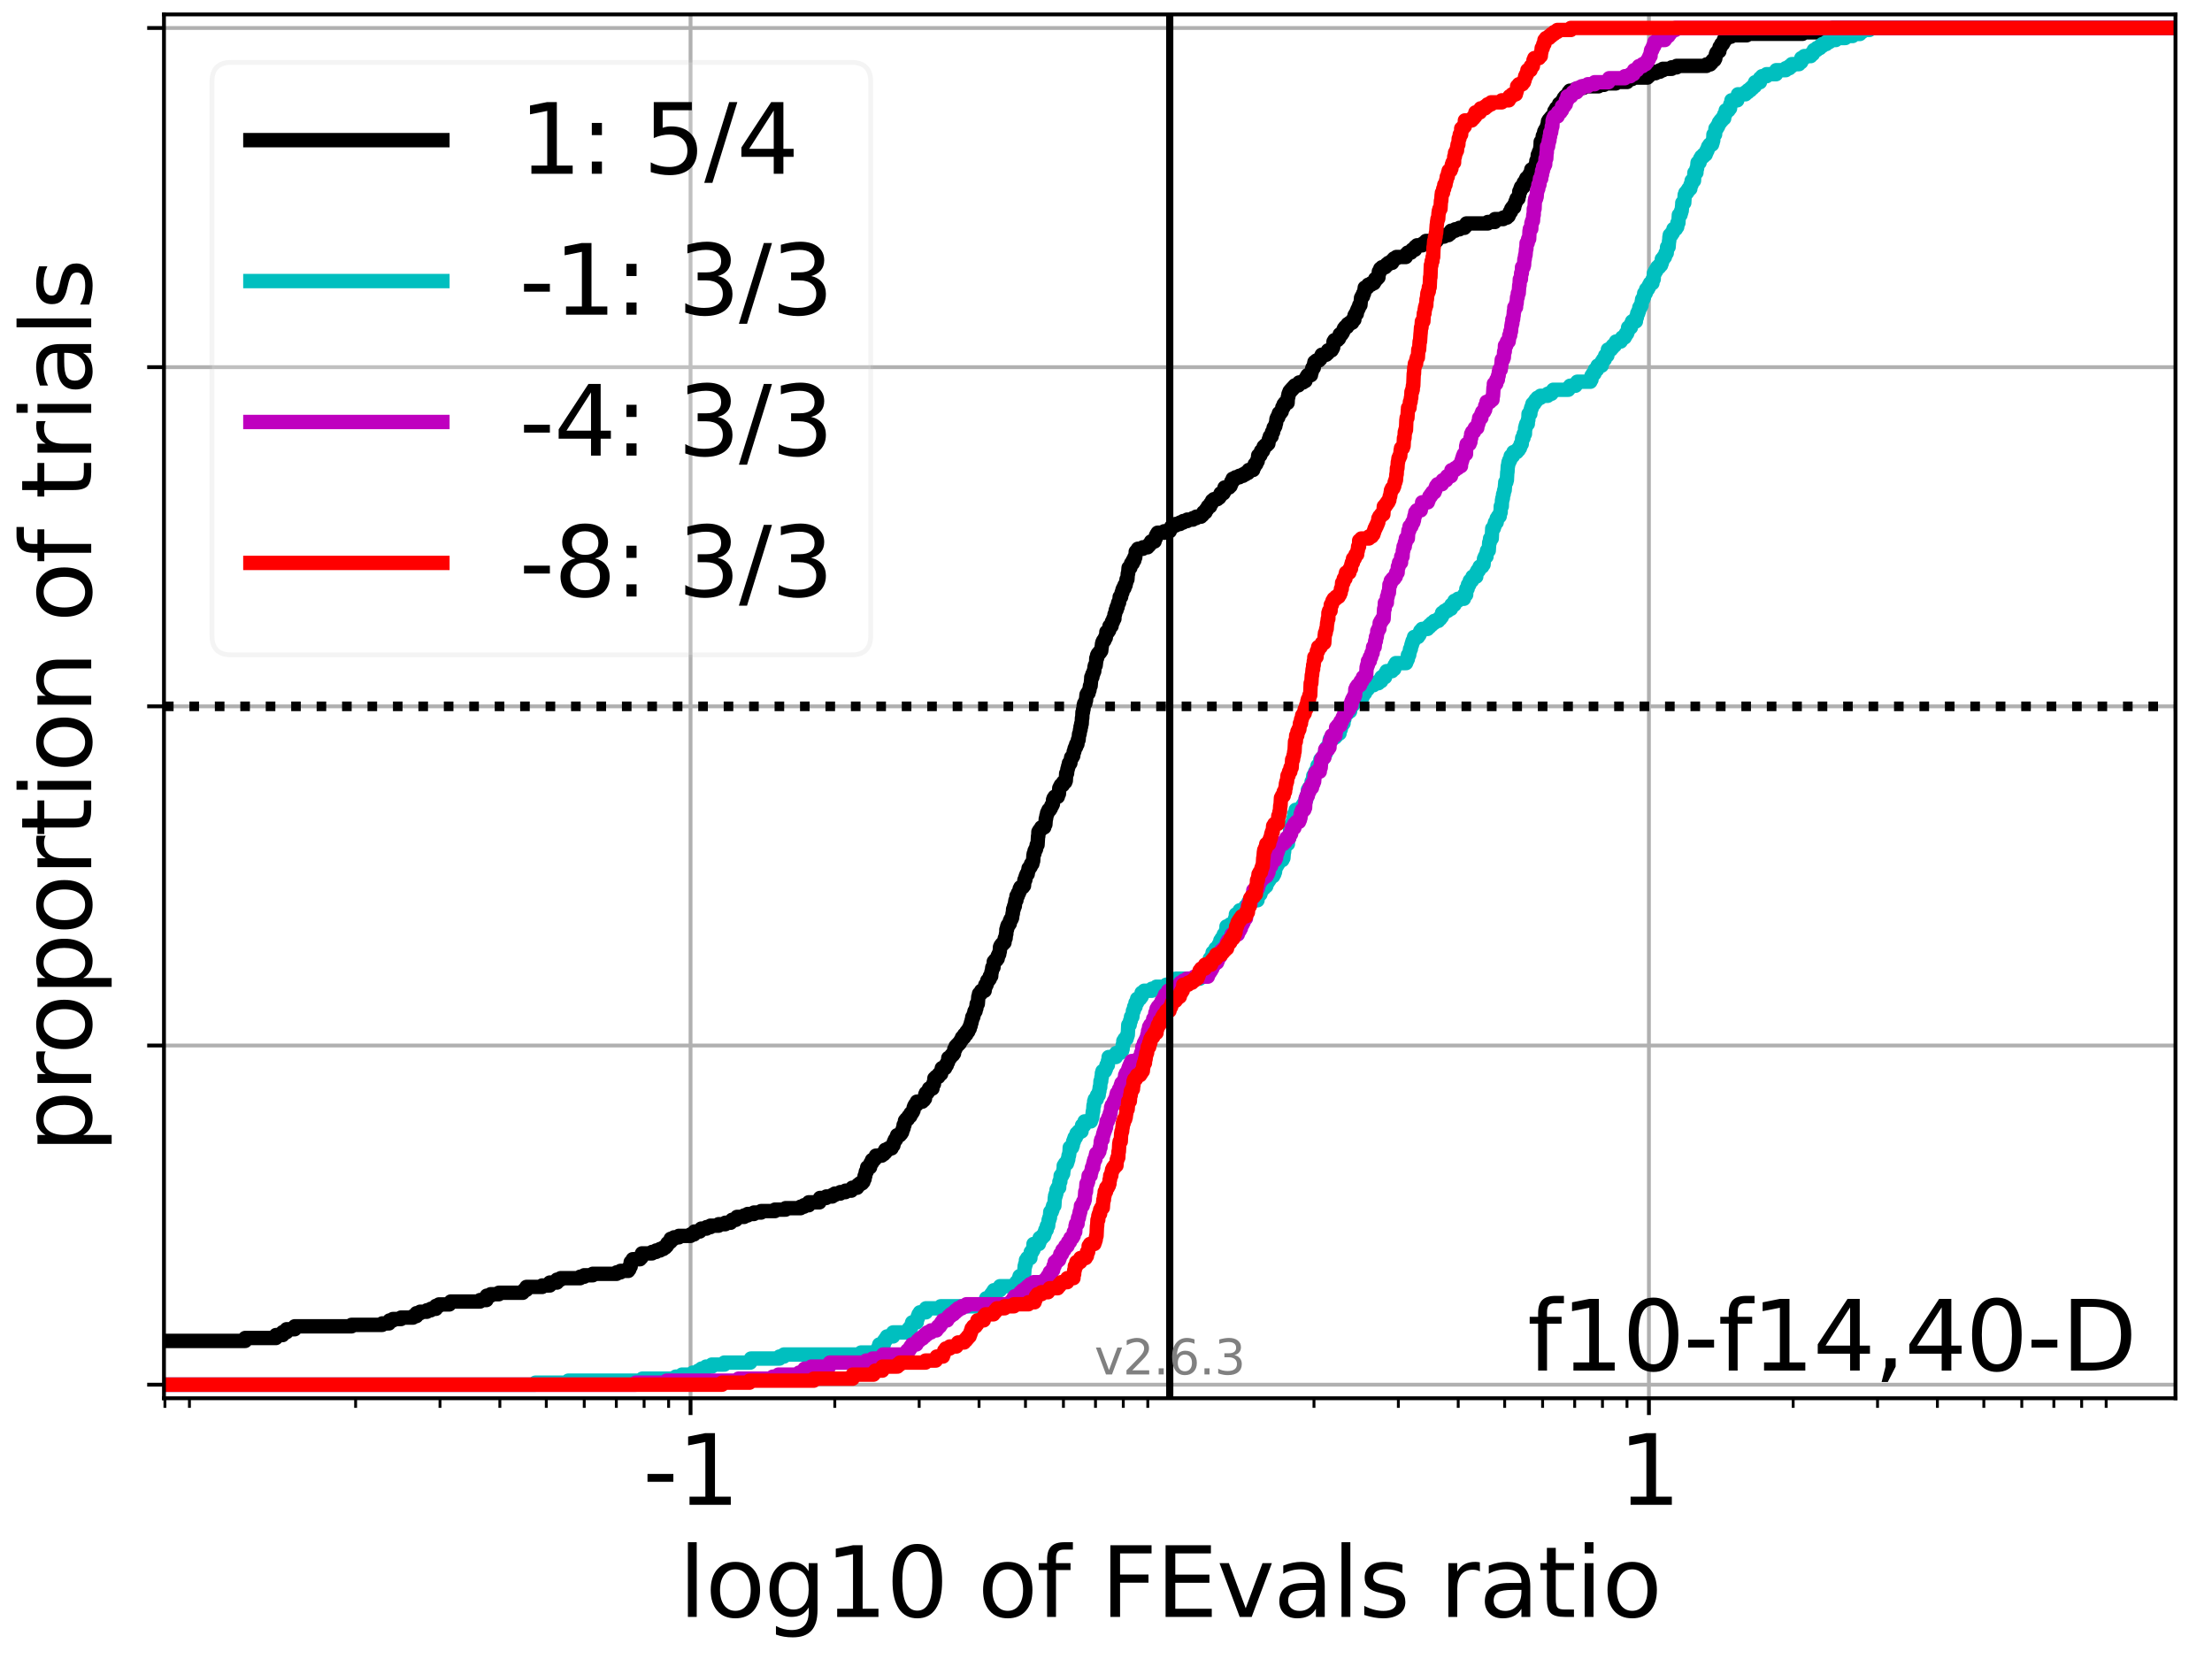 <?xml version="1.0" encoding="utf-8" standalone="no"?>
<!DOCTYPE svg PUBLIC "-//W3C//DTD SVG 1.1//EN"
  "http://www.w3.org/Graphics/SVG/1.1/DTD/svg11.dtd">
<svg xmlns:xlink="http://www.w3.org/1999/xlink" width="460.8pt" height="345.6pt" viewBox="0 0 460.8 345.6" xmlns="http://www.w3.org/2000/svg" version="1.1">
 <defs>
  <style type="text/css">*{stroke-linejoin: round; stroke-linecap: butt}</style>
 </defs>
 <g id="figure_1">
  <g id="patch_1">
   <path d="M 0 345.6 
L 460.8 345.6 
L 460.8 0 
L 0 0 
z
" style="fill: #ffffff"/>
  </g>
  <g id="axes_1">
   <g id="patch_2">
    <path d="M 34.16 291.28 
L 453.192 291.28 
L 453.192 3 
L 34.16 3 
z
" style="fill: #ffffff"/>
   </g>
   <g id="matplotlib.axis_1">
    <g id="xtick_1">
     <g id="line2d_1">
      <path d="M 143.854 291.28 
L 143.854 3 
" clip-path="url(#pb410a74bd7)" style="fill: none; stroke: #b0b0b0; stroke-width: 0.8; stroke-linecap: square"/>
     </g>
     <g id="line2d_2">
      <defs>
       <path id="meef524f14f" d="M 0 0 
L 0 3.5 
" style="stroke: #000000; stroke-width: 0.8"/>
      </defs>
      <g>
       <use xlink:href="#meef524f14f" x="143.854" y="291.28" style="stroke: #000000; stroke-width: 0.8"/>
      </g>
     </g>
     <g id="text_1">
      <!-- -1 -->
      <g transform="translate(133.883 313.477) scale(0.2 -0.2)">
       <defs>
        <path id="DejaVuSans-2d" d="M 313 2009 
L 1997 2009 
L 1997 1497 
L 313 1497 
L 313 2009 
z
" transform="scale(0.016)"/>
        <path id="DejaVuSans-31" d="M 794 531 
L 1825 531 
L 1825 4091 
L 703 3866 
L 703 4441 
L 1819 4666 
L 2450 4666 
L 2450 531 
L 3481 531 
L 3481 0 
L 794 0 
L 794 531 
z
" transform="scale(0.016)"/>
       </defs>
       <use xlink:href="#DejaVuSans-2d"/>
       <use xlink:href="#DejaVuSans-31" x="36.084"/>
      </g>
     </g>
    </g>
    <g id="xtick_2">
     <g id="line2d_3">
      <path d="M 343.498 291.28 
L 343.498 3 
" clip-path="url(#pb410a74bd7)" style="fill: none; stroke: #b0b0b0; stroke-width: 0.8; stroke-linecap: square"/>
     </g>
     <g id="line2d_4">
      <g>
       <use xlink:href="#meef524f14f" x="343.498" y="291.28" style="stroke: #000000; stroke-width: 0.8"/>
      </g>
     </g>
     <g id="text_2">
      <!-- 1 -->
      <g transform="translate(337.136 313.477) scale(0.2 -0.2)">
       <use xlink:href="#DejaVuSans-31"/>
      </g>
     </g>
    </g>
    <g id="xtick_3">
     <g id="line2d_5">
      <defs>
       <path id="m187f1f1a1b" d="M 0 0 
L 0 2 
" style="stroke: #000000; stroke-width: 0.6"/>
      </defs>
      <g>
       <use xlink:href="#m187f1f1a1b" x="34.357" y="291.28" style="stroke: #000000; stroke-width: 0.6"/>
      </g>
     </g>
    </g>
    <g id="xtick_4">
     <g id="line2d_6">
      <g>
       <use xlink:href="#m187f1f1a1b" x="39.464" y="291.28" style="stroke: #000000; stroke-width: 0.6"/>
      </g>
     </g>
    </g>
    <g id="xtick_5">
     <g id="line2d_7">
      <g>
       <use xlink:href="#m187f1f1a1b" x="74.081" y="291.28" style="stroke: #000000; stroke-width: 0.6"/>
      </g>
     </g>
    </g>
    <g id="xtick_6">
     <g id="line2d_8">
      <g>
       <use xlink:href="#m187f1f1a1b" x="91.659" y="291.28" style="stroke: #000000; stroke-width: 0.6"/>
      </g>
     </g>
    </g>
    <g id="xtick_7">
     <g id="line2d_9">
      <g>
       <use xlink:href="#m187f1f1a1b" x="104.13" y="291.28" style="stroke: #000000; stroke-width: 0.6"/>
      </g>
     </g>
    </g>
    <g id="xtick_8">
     <g id="line2d_10">
      <g>
       <use xlink:href="#m187f1f1a1b" x="113.804" y="291.28" style="stroke: #000000; stroke-width: 0.6"/>
      </g>
     </g>
    </g>
    <g id="xtick_9">
     <g id="line2d_11">
      <g>
       <use xlink:href="#m187f1f1a1b" x="121.708" y="291.28" style="stroke: #000000; stroke-width: 0.6"/>
      </g>
     </g>
    </g>
    <g id="xtick_10">
     <g id="line2d_12">
      <g>
       <use xlink:href="#m187f1f1a1b" x="128.391" y="291.28" style="stroke: #000000; stroke-width: 0.6"/>
      </g>
     </g>
    </g>
    <g id="xtick_11">
     <g id="line2d_13">
      <g>
       <use xlink:href="#m187f1f1a1b" x="134.18" y="291.28" style="stroke: #000000; stroke-width: 0.6"/>
      </g>
     </g>
    </g>
    <g id="xtick_12">
     <g id="line2d_14">
      <g>
       <use xlink:href="#m187f1f1a1b" x="139.286" y="291.28" style="stroke: #000000; stroke-width: 0.6"/>
      </g>
     </g>
    </g>
    <g id="xtick_13">
     <g id="line2d_15">
      <g>
       <use xlink:href="#m187f1f1a1b" x="173.903" y="291.28" style="stroke: #000000; stroke-width: 0.6"/>
      </g>
     </g>
    </g>
    <g id="xtick_14">
     <g id="line2d_16">
      <g>
       <use xlink:href="#m187f1f1a1b" x="191.481" y="291.28" style="stroke: #000000; stroke-width: 0.6"/>
      </g>
     </g>
    </g>
    <g id="xtick_15">
     <g id="line2d_17">
      <g>
       <use xlink:href="#m187f1f1a1b" x="203.953" y="291.28" style="stroke: #000000; stroke-width: 0.6"/>
      </g>
     </g>
    </g>
    <g id="xtick_16">
     <g id="line2d_18">
      <g>
       <use xlink:href="#m187f1f1a1b" x="213.626" y="291.28" style="stroke: #000000; stroke-width: 0.6"/>
      </g>
     </g>
    </g>
    <g id="xtick_17">
     <g id="line2d_19">
      <g>
       <use xlink:href="#m187f1f1a1b" x="221.531" y="291.28" style="stroke: #000000; stroke-width: 0.6"/>
      </g>
     </g>
    </g>
    <g id="xtick_18">
     <g id="line2d_20">
      <g>
       <use xlink:href="#m187f1f1a1b" x="228.213" y="291.28" style="stroke: #000000; stroke-width: 0.6"/>
      </g>
     </g>
    </g>
    <g id="xtick_19">
     <g id="line2d_21">
      <g>
       <use xlink:href="#m187f1f1a1b" x="234.002" y="291.28" style="stroke: #000000; stroke-width: 0.6"/>
      </g>
     </g>
    </g>
    <g id="xtick_20">
     <g id="line2d_22">
      <g>
       <use xlink:href="#m187f1f1a1b" x="239.108" y="291.28" style="stroke: #000000; stroke-width: 0.6"/>
      </g>
     </g>
    </g>
    <g id="xtick_21">
     <g id="line2d_23">
      <g>
       <use xlink:href="#m187f1f1a1b" x="273.726" y="291.28" style="stroke: #000000; stroke-width: 0.6"/>
      </g>
     </g>
    </g>
    <g id="xtick_22">
     <g id="line2d_24">
      <g>
       <use xlink:href="#m187f1f1a1b" x="291.303" y="291.28" style="stroke: #000000; stroke-width: 0.6"/>
      </g>
     </g>
    </g>
    <g id="xtick_23">
     <g id="line2d_25">
      <g>
       <use xlink:href="#m187f1f1a1b" x="303.775" y="291.28" style="stroke: #000000; stroke-width: 0.6"/>
      </g>
     </g>
    </g>
    <g id="xtick_24">
     <g id="line2d_26">
      <g>
       <use xlink:href="#m187f1f1a1b" x="313.449" y="291.28" style="stroke: #000000; stroke-width: 0.6"/>
      </g>
     </g>
    </g>
    <g id="xtick_25">
     <g id="line2d_27">
      <g>
       <use xlink:href="#m187f1f1a1b" x="321.353" y="291.28" style="stroke: #000000; stroke-width: 0.6"/>
      </g>
     </g>
    </g>
    <g id="xtick_26">
     <g id="line2d_28">
      <g>
       <use xlink:href="#m187f1f1a1b" x="328.036" y="291.28" style="stroke: #000000; stroke-width: 0.6"/>
      </g>
     </g>
    </g>
    <g id="xtick_27">
     <g id="line2d_29">
      <g>
       <use xlink:href="#m187f1f1a1b" x="333.825" y="291.28" style="stroke: #000000; stroke-width: 0.6"/>
      </g>
     </g>
    </g>
    <g id="xtick_28">
     <g id="line2d_30">
      <g>
       <use xlink:href="#m187f1f1a1b" x="338.931" y="291.28" style="stroke: #000000; stroke-width: 0.6"/>
      </g>
     </g>
    </g>
    <g id="xtick_29">
     <g id="line2d_31">
      <g>
       <use xlink:href="#m187f1f1a1b" x="373.548" y="291.28" style="stroke: #000000; stroke-width: 0.6"/>
      </g>
     </g>
    </g>
    <g id="xtick_30">
     <g id="line2d_32">
      <g>
       <use xlink:href="#m187f1f1a1b" x="391.126" y="291.28" style="stroke: #000000; stroke-width: 0.6"/>
      </g>
     </g>
    </g>
    <g id="xtick_31">
     <g id="line2d_33">
      <g>
       <use xlink:href="#m187f1f1a1b" x="403.598" y="291.28" style="stroke: #000000; stroke-width: 0.6"/>
      </g>
     </g>
    </g>
    <g id="xtick_32">
     <g id="line2d_34">
      <g>
       <use xlink:href="#m187f1f1a1b" x="413.271" y="291.28" style="stroke: #000000; stroke-width: 0.6"/>
      </g>
     </g>
    </g>
    <g id="xtick_33">
     <g id="line2d_35">
      <g>
       <use xlink:href="#m187f1f1a1b" x="421.175" y="291.28" style="stroke: #000000; stroke-width: 0.6"/>
      </g>
     </g>
    </g>
    <g id="xtick_34">
     <g id="line2d_36">
      <g>
       <use xlink:href="#m187f1f1a1b" x="427.858" y="291.28" style="stroke: #000000; stroke-width: 0.6"/>
      </g>
     </g>
    </g>
    <g id="xtick_35">
     <g id="line2d_37">
      <g>
       <use xlink:href="#m187f1f1a1b" x="433.647" y="291.28" style="stroke: #000000; stroke-width: 0.6"/>
      </g>
     </g>
    </g>
    <g id="xtick_36">
     <g id="line2d_38">
      <g>
       <use xlink:href="#m187f1f1a1b" x="438.753" y="291.28" style="stroke: #000000; stroke-width: 0.6"/>
      </g>
     </g>
    </g>
    <g id="text_3">
     <!-- log10 of FEvals ratio -->
     <g transform="translate(141.371 336.833) scale(0.2 -0.2)">
      <defs>
       <path id="DejaVuSans-6c" d="M 603 4863 
L 1178 4863 
L 1178 0 
L 603 0 
L 603 4863 
z
" transform="scale(0.016)"/>
       <path id="DejaVuSans-6f" d="M 1959 3097 
Q 1497 3097 1228 2736 
Q 959 2375 959 1747 
Q 959 1119 1226 758 
Q 1494 397 1959 397 
Q 2419 397 2687 759 
Q 2956 1122 2956 1747 
Q 2956 2369 2687 2733 
Q 2419 3097 1959 3097 
z
M 1959 3584 
Q 2709 3584 3137 3096 
Q 3566 2609 3566 1747 
Q 3566 888 3137 398 
Q 2709 -91 1959 -91 
Q 1206 -91 779 398 
Q 353 888 353 1747 
Q 353 2609 779 3096 
Q 1206 3584 1959 3584 
z
" transform="scale(0.016)"/>
       <path id="DejaVuSans-67" d="M 2906 1791 
Q 2906 2416 2648 2759 
Q 2391 3103 1925 3103 
Q 1463 3103 1205 2759 
Q 947 2416 947 1791 
Q 947 1169 1205 825 
Q 1463 481 1925 481 
Q 2391 481 2648 825 
Q 2906 1169 2906 1791 
z
M 3481 434 
Q 3481 -459 3084 -895 
Q 2688 -1331 1869 -1331 
Q 1566 -1331 1297 -1286 
Q 1028 -1241 775 -1147 
L 775 -588 
Q 1028 -725 1275 -790 
Q 1522 -856 1778 -856 
Q 2344 -856 2625 -561 
Q 2906 -266 2906 331 
L 2906 616 
Q 2728 306 2450 153 
Q 2172 0 1784 0 
Q 1141 0 747 490 
Q 353 981 353 1791 
Q 353 2603 747 3093 
Q 1141 3584 1784 3584 
Q 2172 3584 2450 3431 
Q 2728 3278 2906 2969 
L 2906 3500 
L 3481 3500 
L 3481 434 
z
" transform="scale(0.016)"/>
       <path id="DejaVuSans-30" d="M 2034 4250 
Q 1547 4250 1301 3770 
Q 1056 3291 1056 2328 
Q 1056 1369 1301 889 
Q 1547 409 2034 409 
Q 2525 409 2770 889 
Q 3016 1369 3016 2328 
Q 3016 3291 2770 3770 
Q 2525 4250 2034 4250 
z
M 2034 4750 
Q 2819 4750 3233 4129 
Q 3647 3509 3647 2328 
Q 3647 1150 3233 529 
Q 2819 -91 2034 -91 
Q 1250 -91 836 529 
Q 422 1150 422 2328 
Q 422 3509 836 4129 
Q 1250 4750 2034 4750 
z
" transform="scale(0.016)"/>
       <path id="DejaVuSans-20" transform="scale(0.016)"/>
       <path id="DejaVuSans-66" d="M 2375 4863 
L 2375 4384 
L 1825 4384 
Q 1516 4384 1395 4259 
Q 1275 4134 1275 3809 
L 1275 3500 
L 2222 3500 
L 2222 3053 
L 1275 3053 
L 1275 0 
L 697 0 
L 697 3053 
L 147 3053 
L 147 3500 
L 697 3500 
L 697 3744 
Q 697 4328 969 4595 
Q 1241 4863 1831 4863 
L 2375 4863 
z
" transform="scale(0.016)"/>
       <path id="DejaVuSans-46" d="M 628 4666 
L 3309 4666 
L 3309 4134 
L 1259 4134 
L 1259 2759 
L 3109 2759 
L 3109 2228 
L 1259 2228 
L 1259 0 
L 628 0 
L 628 4666 
z
" transform="scale(0.016)"/>
       <path id="DejaVuSans-45" d="M 628 4666 
L 3578 4666 
L 3578 4134 
L 1259 4134 
L 1259 2753 
L 3481 2753 
L 3481 2222 
L 1259 2222 
L 1259 531 
L 3634 531 
L 3634 0 
L 628 0 
L 628 4666 
z
" transform="scale(0.016)"/>
       <path id="DejaVuSans-76" d="M 191 3500 
L 800 3500 
L 1894 563 
L 2988 3500 
L 3597 3500 
L 2284 0 
L 1503 0 
L 191 3500 
z
" transform="scale(0.016)"/>
       <path id="DejaVuSans-61" d="M 2194 1759 
Q 1497 1759 1228 1600 
Q 959 1441 959 1056 
Q 959 750 1161 570 
Q 1363 391 1709 391 
Q 2188 391 2477 730 
Q 2766 1069 2766 1631 
L 2766 1759 
L 2194 1759 
z
M 3341 1997 
L 3341 0 
L 2766 0 
L 2766 531 
Q 2569 213 2275 61 
Q 1981 -91 1556 -91 
Q 1019 -91 701 211 
Q 384 513 384 1019 
Q 384 1609 779 1909 
Q 1175 2209 1959 2209 
L 2766 2209 
L 2766 2266 
Q 2766 2663 2505 2880 
Q 2244 3097 1772 3097 
Q 1472 3097 1187 3025 
Q 903 2953 641 2809 
L 641 3341 
Q 956 3463 1253 3523 
Q 1550 3584 1831 3584 
Q 2591 3584 2966 3190 
Q 3341 2797 3341 1997 
z
" transform="scale(0.016)"/>
       <path id="DejaVuSans-73" d="M 2834 3397 
L 2834 2853 
Q 2591 2978 2328 3040 
Q 2066 3103 1784 3103 
Q 1356 3103 1142 2972 
Q 928 2841 928 2578 
Q 928 2378 1081 2264 
Q 1234 2150 1697 2047 
L 1894 2003 
Q 2506 1872 2764 1633 
Q 3022 1394 3022 966 
Q 3022 478 2636 193 
Q 2250 -91 1575 -91 
Q 1294 -91 989 -36 
Q 684 19 347 128 
L 347 722 
Q 666 556 975 473 
Q 1284 391 1588 391 
Q 1994 391 2212 530 
Q 2431 669 2431 922 
Q 2431 1156 2273 1281 
Q 2116 1406 1581 1522 
L 1381 1569 
Q 847 1681 609 1914 
Q 372 2147 372 2553 
Q 372 3047 722 3315 
Q 1072 3584 1716 3584 
Q 2034 3584 2315 3537 
Q 2597 3491 2834 3397 
z
" transform="scale(0.016)"/>
       <path id="DejaVuSans-72" d="M 2631 2963 
Q 2534 3019 2420 3045 
Q 2306 3072 2169 3072 
Q 1681 3072 1420 2755 
Q 1159 2438 1159 1844 
L 1159 0 
L 581 0 
L 581 3500 
L 1159 3500 
L 1159 2956 
Q 1341 3275 1631 3429 
Q 1922 3584 2338 3584 
Q 2397 3584 2469 3576 
Q 2541 3569 2628 3553 
L 2631 2963 
z
" transform="scale(0.016)"/>
       <path id="DejaVuSans-74" d="M 1172 4494 
L 1172 3500 
L 2356 3500 
L 2356 3053 
L 1172 3053 
L 1172 1153 
Q 1172 725 1289 603 
Q 1406 481 1766 481 
L 2356 481 
L 2356 0 
L 1766 0 
Q 1100 0 847 248 
Q 594 497 594 1153 
L 594 3053 
L 172 3053 
L 172 3500 
L 594 3500 
L 594 4494 
L 1172 4494 
z
" transform="scale(0.016)"/>
       <path id="DejaVuSans-69" d="M 603 3500 
L 1178 3500 
L 1178 0 
L 603 0 
L 603 3500 
z
M 603 4863 
L 1178 4863 
L 1178 4134 
L 603 4134 
L 603 4863 
z
" transform="scale(0.016)"/>
      </defs>
      <use xlink:href="#DejaVuSans-6c"/>
      <use xlink:href="#DejaVuSans-6f" x="27.783"/>
      <use xlink:href="#DejaVuSans-67" x="88.965"/>
      <use xlink:href="#DejaVuSans-31" x="152.441"/>
      <use xlink:href="#DejaVuSans-30" x="216.064"/>
      <use xlink:href="#DejaVuSans-20" x="279.688"/>
      <use xlink:href="#DejaVuSans-6f" x="311.475"/>
      <use xlink:href="#DejaVuSans-66" x="372.656"/>
      <use xlink:href="#DejaVuSans-20" x="407.861"/>
      <use xlink:href="#DejaVuSans-46" x="439.648"/>
      <use xlink:href="#DejaVuSans-45" x="497.168"/>
      <use xlink:href="#DejaVuSans-76" x="560.352"/>
      <use xlink:href="#DejaVuSans-61" x="619.531"/>
      <use xlink:href="#DejaVuSans-6c" x="680.811"/>
      <use xlink:href="#DejaVuSans-73" x="708.594"/>
      <use xlink:href="#DejaVuSans-20" x="760.693"/>
      <use xlink:href="#DejaVuSans-72" x="792.48"/>
      <use xlink:href="#DejaVuSans-61" x="833.594"/>
      <use xlink:href="#DejaVuSans-74" x="894.873"/>
      <use xlink:href="#DejaVuSans-69" x="934.082"/>
      <use xlink:href="#DejaVuSans-6f" x="961.865"/>
     </g>
    </g>
   </g>
   <g id="matplotlib.axis_2">
    <g id="ytick_1">
     <g id="line2d_39">
      <path d="M 34.16 288.454 
L 453.192 288.454 
" clip-path="url(#pb410a74bd7)" style="fill: none; stroke: #b0b0b0; stroke-width: 0.8; stroke-linecap: square"/>
     </g>
     <g id="line2d_40">
      <defs>
       <path id="m54e06b98dd" d="M 0 0 
L -3.5 0 
" style="stroke: #000000; stroke-width: 0.8"/>
      </defs>
      <g>
       <use xlink:href="#m54e06b98dd" x="34.16" y="288.454" style="stroke: #000000; stroke-width: 0.8"/>
      </g>
     </g>
    </g>
    <g id="ytick_2">
     <g id="line2d_41">
      <path d="M 34.16 217.797 
L 453.192 217.797 
" clip-path="url(#pb410a74bd7)" style="fill: none; stroke: #b0b0b0; stroke-width: 0.8; stroke-linecap: square"/>
     </g>
     <g id="line2d_42">
      <g>
       <use xlink:href="#m54e06b98dd" x="34.16" y="217.797" style="stroke: #000000; stroke-width: 0.8"/>
      </g>
     </g>
    </g>
    <g id="ytick_3">
     <g id="line2d_43">
      <path d="M 34.16 147.14 
L 453.192 147.14 
" clip-path="url(#pb410a74bd7)" style="fill: none; stroke: #b0b0b0; stroke-width: 0.8; stroke-linecap: square"/>
     </g>
     <g id="line2d_44">
      <g>
       <use xlink:href="#m54e06b98dd" x="34.16" y="147.14" style="stroke: #000000; stroke-width: 0.8"/>
      </g>
     </g>
    </g>
    <g id="ytick_4">
     <g id="line2d_45">
      <path d="M 34.16 76.483 
L 453.192 76.483 
" clip-path="url(#pb410a74bd7)" style="fill: none; stroke: #b0b0b0; stroke-width: 0.8; stroke-linecap: square"/>
     </g>
     <g id="line2d_46">
      <g>
       <use xlink:href="#m54e06b98dd" x="34.16" y="76.483" style="stroke: #000000; stroke-width: 0.8"/>
      </g>
     </g>
    </g>
    <g id="ytick_5">
     <g id="line2d_47">
      <path d="M 34.16 5.826 
L 453.192 5.826 
" clip-path="url(#pb410a74bd7)" style="fill: none; stroke: #b0b0b0; stroke-width: 0.8; stroke-linecap: square"/>
     </g>
     <g id="line2d_48">
      <g>
       <use xlink:href="#m54e06b98dd" x="34.16" y="5.826" style="stroke: #000000; stroke-width: 0.8"/>
      </g>
     </g>
    </g>
    <g id="text_4">
     <!-- proportion of trials -->
     <g transform="translate(19.001 240.146) rotate(-90) scale(0.2 -0.2)">
      <defs>
       <path id="DejaVuSans-70" d="M 1159 525 
L 1159 -1331 
L 581 -1331 
L 581 3500 
L 1159 3500 
L 1159 2969 
Q 1341 3281 1617 3432 
Q 1894 3584 2278 3584 
Q 2916 3584 3314 3078 
Q 3713 2572 3713 1747 
Q 3713 922 3314 415 
Q 2916 -91 2278 -91 
Q 1894 -91 1617 61 
Q 1341 213 1159 525 
z
M 3116 1747 
Q 3116 2381 2855 2742 
Q 2594 3103 2138 3103 
Q 1681 3103 1420 2742 
Q 1159 2381 1159 1747 
Q 1159 1113 1420 752 
Q 1681 391 2138 391 
Q 2594 391 2855 752 
Q 3116 1113 3116 1747 
z
" transform="scale(0.016)"/>
       <path id="DejaVuSans-6e" d="M 3513 2113 
L 3513 0 
L 2938 0 
L 2938 2094 
Q 2938 2591 2744 2837 
Q 2550 3084 2163 3084 
Q 1697 3084 1428 2787 
Q 1159 2491 1159 1978 
L 1159 0 
L 581 0 
L 581 3500 
L 1159 3500 
L 1159 2956 
Q 1366 3272 1645 3428 
Q 1925 3584 2291 3584 
Q 2894 3584 3203 3211 
Q 3513 2838 3513 2113 
z
" transform="scale(0.016)"/>
      </defs>
      <use xlink:href="#DejaVuSans-70"/>
      <use xlink:href="#DejaVuSans-72" x="63.477"/>
      <use xlink:href="#DejaVuSans-6f" x="102.34"/>
      <use xlink:href="#DejaVuSans-70" x="163.521"/>
      <use xlink:href="#DejaVuSans-6f" x="226.998"/>
      <use xlink:href="#DejaVuSans-72" x="288.18"/>
      <use xlink:href="#DejaVuSans-74" x="329.293"/>
      <use xlink:href="#DejaVuSans-69" x="368.502"/>
      <use xlink:href="#DejaVuSans-6f" x="396.285"/>
      <use xlink:href="#DejaVuSans-6e" x="457.467"/>
      <use xlink:href="#DejaVuSans-20" x="520.846"/>
      <use xlink:href="#DejaVuSans-6f" x="552.633"/>
      <use xlink:href="#DejaVuSans-66" x="613.814"/>
      <use xlink:href="#DejaVuSans-20" x="649.02"/>
      <use xlink:href="#DejaVuSans-74" x="680.807"/>
      <use xlink:href="#DejaVuSans-72" x="720.016"/>
      <use xlink:href="#DejaVuSans-69" x="761.129"/>
      <use xlink:href="#DejaVuSans-61" x="788.912"/>
      <use xlink:href="#DejaVuSans-6c" x="850.191"/>
      <use xlink:href="#DejaVuSans-73" x="877.975"/>
     </g>
    </g>
   </g>
   <g id="line2d_49">
    <path d="M 34.16 279.337 
L 51.077 279.337 
L 51.077 278.729 
L 57.477 278.729 
L 57.477 278.121 
L 58.879 278.121 
L 58.879 277.513 
L 59.701 277.513 
L 59.701 276.906 
L 61.393 276.906 
L 61.393 276.298 
L 73.222 276.298 
L 73.222 275.994 
L 79.623 275.994 
L 79.623 275.69 
L 81.024 275.69 
L 81.126 275.082 
L 81.846 275.082 
L 81.846 274.778 
L 83.538 274.778 
L 83.538 274.474 
L 86.033 274.474 
L 86.033 274.17 
L 86.745 274.17 
L 86.745 273.563 
L 87.527 273.563 
L 87.527 273.259 
L 88.928 273.259 
L 88.928 272.955 
L 89.75 272.955 
L 89.75 272.651 
L 90.8 272.651 
L 90.8 272.043 
L 91.442 272.043 
L 91.442 271.739 
L 93.598 271.739 
L 93.598 271.435 
L 93.909 271.435 
L 93.909 271.131 
L 99.998 271.131 
L 99.998 270.827 
L 101.332 270.827 
L 101.4 269.916 
L 102.222 269.916 
L 102.222 269.612 
L 103.914 269.612 
L 103.914 269.308 
L 108.891 269.308 
L 108.891 269.004 
L 109.182 269.004 
L 109.182 268.7 
L 109.672 268.7 
L 109.672 268.092 
L 112.946 268.092 
L 112.946 267.788 
L 114.533 267.788 
L 114.533 267.181 
L 116.028 267.181 
L 116.028 266.573 
L 116.795 266.573 
L 116.795 266.269 
L 120.85 266.269 
L 120.85 265.965 
L 121.701 265.965 
L 121.701 265.661 
L 123.478 265.661 
L 123.478 265.357 
L 128.461 265.357 
L 128.461 265.053 
L 129.267 265.053 
L 129.267 264.749 
L 130.878 264.749 
L 130.878 264.446 
L 131.098 264.446 
L 131.125 263.838 
L 131.382 263.838 
L 131.382 262.926 
L 131.643 262.926 
L 131.643 262.622 
L 131.818 262.622 
L 131.818 262.318 
L 133.321 262.318 
L 133.321 262.014 
L 133.606 262.014 
L 133.606 261.407 
L 133.736 261.407 
L 133.736 261.103 
L 135.839 261.103 
L 135.839 260.799 
L 136.678 260.799 
L 136.678 260.495 
L 137.498 260.495 
L 137.498 260.191 
L 138.173 260.191 
L 138.173 259.887 
L 138.606 259.887 
L 138.606 259.583 
L 138.9 259.583 
L 138.9 259.279 
L 139.039 259.279 
L 139.039 258.975 
L 139.38 258.975 
L 139.38 258.671 
L 139.722 258.671 
L 139.722 258.064 
L 140.414 258.064 
L 140.414 257.76 
L 141.414 257.76 
L 141.414 257.456 
L 143.854 257.456 
L 143.854 257.152 
L 144.582 257.152 
L 144.582 256.848 
L 144.695 256.848 
L 144.695 256.544 
L 145.781 256.544 
L 145.781 256.24 
L 146.077 256.24 
L 146.077 255.936 
L 147.182 255.936 
L 147.182 255.632 
L 148.004 255.632 
L 148.004 255.329 
L 149.696 255.329 
L 149.696 255.025 
L 151.096 255.025 
L 151.096 254.721 
L 152.193 254.721 
L 152.193 254.417 
L 152.498 254.417 
L 152.498 254.113 
L 153.319 254.113 
L 153.319 253.809 
L 153.527 253.809 
L 153.527 253.505 
L 155.011 253.505 
L 155.011 253.201 
L 155.751 253.201 
L 155.751 252.897 
L 157.054 252.897 
L 157.054 252.593 
L 158.549 252.593 
L 158.549 252.29 
L 161.431 252.29 
L 161.431 251.986 
L 163.655 251.986 
L 163.655 251.682 
L 166.766 251.682 
L 166.766 251.378 
L 167.485 251.378 
L 167.485 251.074 
L 168.477 251.074 
L 168.477 250.466 
L 170.7 250.466 
L 170.76 249.858 
L 170.821 249.858 
L 170.821 249.554 
L 172.124 249.554 
L 172.124 249.251 
L 173.369 249.251 
L 173.369 248.947 
L 173.903 248.947 
L 173.903 248.643 
L 175.049 248.643 
L 175.049 248.339 
L 176.127 248.339 
L 176.127 248.035 
L 177.345 248.035 
L 177.345 247.731 
L 177.536 247.731 
L 177.536 247.427 
L 178.554 247.427 
L 178.554 247.123 
L 178.708 247.123 
L 178.708 246.819 
L 179.104 246.819 
L 179.104 246.515 
L 179.595 246.515 
L 179.595 246.212 
L 179.857 246.212 
L 179.954 245.604 
L 180.107 245.604 
L 180.107 244.996 
L 180.246 244.996 
L 180.303 244.388 
L 180.364 244.388 
L 180.364 244.084 
L 180.544 244.084 
L 180.655 243.173 
L 181.248 243.173 
L 181.353 242.261 
L 181.655 242.261 
L 181.655 241.653 
L 182.103 241.653 
L 182.103 241.349 
L 182.37 241.349 
L 182.469 240.741 
L 183.679 240.741 
L 183.679 240.437 
L 184.12 240.437 
L 184.12 240.134 
L 184.418 240.134 
L 184.419 239.526 
L 185.043 239.526 
L 185.043 239.222 
L 185.733 239.222 
L 185.733 238.918 
L 185.879 238.918 
L 185.879 238.614 
L 186.109 238.614 
L 186.166 238.006 
L 186.288 238.006 
L 186.288 237.702 
L 186.429 237.702 
L 186.429 237.398 
L 186.658 237.398 
L 186.658 237.095 
L 186.776 237.095 
L 186.776 236.791 
L 186.888 236.791 
L 186.888 236.487 
L 187.471 236.487 
L 187.471 236.183 
L 187.733 236.183 
L 187.733 235.879 
L 187.922 235.879 
L 188.022 235.271 
L 188.122 235.271 
L 188.122 234.967 
L 188.24 234.967 
L 188.24 234.359 
L 188.42 234.359 
L 188.531 233.448 
L 188.771 233.448 
L 188.771 233.144 
L 189.124 233.144 
L 189.124 232.84 
L 189.267 232.84 
L 189.267 232.536 
L 189.636 232.536 
L 189.693 231.928 
L 189.979 231.928 
L 189.979 231.624 
L 190.172 231.624 
L 190.172 231.32 
L 190.303 231.32 
L 190.344 230.713 
L 190.455 230.713 
L 190.455 230.409 
L 190.622 230.409 
L 190.622 230.105 
L 190.994 230.105 
L 191.002 229.497 
L 192.133 229.497 
L 192.133 229.193 
L 192.464 229.193 
L 192.464 228.889 
L 192.686 228.889 
L 192.75 227.978 
L 192.88 227.978 
L 192.88 227.674 
L 193.222 227.674 
L 193.222 227.37 
L 193.434 227.37 
L 193.535 226.762 
L 194.244 226.762 
L 194.256 226.154 
L 194.357 226.154 
L 194.357 225.85 
L 194.554 225.85 
L 194.652 224.635 
L 194.951 224.635 
L 194.951 224.331 
L 195.49 224.331 
L 195.589 223.723 
L 196.049 223.723 
L 196.13 222.811 
L 196.201 222.811 
L 196.201 222.507 
L 196.887 222.507 
L 196.953 221.9 
L 197.235 221.9 
L 197.336 221.292 
L 197.494 221.292 
L 197.553 220.38 
L 197.976 220.38 
L 197.976 220.076 
L 198.198 220.076 
L 198.198 219.772 
L 198.527 219.772 
L 198.527 219.468 
L 198.738 219.468 
L 198.798 218.557 
L 199.027 218.557 
L 199.084 217.949 
L 199.36 217.949 
L 199.36 217.645 
L 199.656 217.645 
L 199.656 217.341 
L 199.939 217.341 
L 199.939 217.037 
L 200.102 217.037 
L 200.102 216.733 
L 200.316 216.733 
L 200.4 216.125 
L 200.84 216.125 
L 200.87 215.518 
L 201.303 215.518 
L 201.347 214.91 
L 201.702 214.91 
L 201.777 214.302 
L 202.007 214.302 
L 202.064 213.694 
L 202.204 213.694 
L 202.252 213.086 
L 202.365 213.086 
L 202.424 212.479 
L 202.51 212.479 
L 202.548 211.871 
L 202.744 211.871 
L 202.836 211.263 
L 202.906 211.263 
L 203.006 210.655 
L 203.222 210.655 
L 203.291 210.047 
L 203.395 210.047 
L 203.457 209.136 
L 203.693 209.136 
L 203.804 207.616 
L 203.874 207.616 
L 203.953 207.008 
L 204.331 207.008 
L 204.397 206.401 
L 205.119 206.401 
L 205.132 205.793 
L 205.243 205.793 
L 205.252 205.185 
L 205.514 205.185 
L 205.617 204.577 
L 205.673 204.577 
L 205.673 204.273 
L 205.944 204.273 
L 205.944 203.969 
L 206.166 203.969 
L 206.201 203.362 
L 206.484 203.362 
L 206.538 202.45 
L 206.607 202.45 
L 206.715 201.538 
L 206.955 201.538 
L 207.025 200.323 
L 207.271 200.323 
L 207.271 200.019 
L 207.616 200.019 
L 207.616 199.715 
L 207.833 199.715 
L 207.852 199.107 
L 208 199.107 
L 208 198.803 
L 208.151 198.803 
L 208.229 198.195 
L 208.281 198.195 
L 208.319 197.284 
L 208.448 197.284 
L 208.448 196.98 
L 208.673 196.98 
L 208.673 196.676 
L 208.948 196.676 
L 208.948 196.372 
L 209.247 196.372 
L 209.315 195.46 
L 209.483 195.46 
L 209.564 194.548 
L 209.633 194.548 
L 209.646 193.637 
L 209.787 193.637 
L 209.812 193.029 
L 209.925 193.029 
L 209.925 192.725 
L 210.156 192.725 
L 210.156 192.421 
L 210.353 192.421 
L 210.383 191.813 
L 210.516 191.813 
L 210.516 191.509 
L 210.708 191.509 
L 210.708 191.206 
L 210.834 191.206 
L 210.938 190.294 
L 210.995 190.294 
L 211.057 189.382 
L 211.187 189.382 
L 211.249 188.774 
L 211.403 188.774 
L 211.479 187.863 
L 211.536 187.863 
L 211.536 187.559 
L 211.735 187.559 
L 211.755 186.647 
L 212.019 186.647 
L 212.053 186.039 
L 212.278 186.039 
L 212.278 185.735 
L 212.395 185.735 
L 212.423 185.128 
L 212.577 185.128 
L 212.577 184.824 
L 213.087 184.824 
L 213.087 184.52 
L 213.319 184.52 
L 213.405 183.304 
L 213.597 183.304 
L 213.626 182.696 
L 213.731 182.696 
L 213.731 182.392 
L 213.857 182.392 
L 213.857 182.089 
L 214.086 182.089 
L 214.144 181.481 
L 214.221 181.481 
L 214.269 180.873 
L 214.497 180.873 
L 214.497 180.569 
L 214.711 180.569 
L 214.786 179.961 
L 215.059 179.961 
L 215.132 179.353 
L 215.224 179.353 
L 215.288 178.138 
L 215.345 178.138 
L 215.345 177.834 
L 215.486 177.834 
L 215.525 177.226 
L 215.673 177.226 
L 215.673 176.922 
L 215.82 176.922 
L 215.914 176.314 
L 215.959 176.314 
L 215.959 176.011 
L 216.138 176.011 
L 216.246 174.187 
L 216.295 174.187 
L 216.323 173.275 
L 216.499 173.275 
L 216.499 172.972 
L 216.742 172.972 
L 216.742 172.668 
L 216.916 172.668 
L 216.916 172.364 
L 217.532 172.364 
L 217.629 171.756 
L 217.771 171.756 
L 217.859 170.54 
L 217.916 170.54 
L 217.991 169.933 
L 218.039 169.933 
L 218.136 169.325 
L 218.281 169.325 
L 218.281 169.021 
L 218.422 169.021 
L 218.422 168.717 
L 218.713 168.717 
L 218.713 168.413 
L 218.9 168.413 
L 218.9 168.109 
L 219.025 168.109 
L 219.025 167.805 
L 219.202 167.805 
L 219.202 167.501 
L 219.343 167.501 
L 219.375 166.59 
L 219.482 166.59 
L 219.482 166.286 
L 219.685 166.286 
L 219.685 165.982 
L 220.362 165.982 
L 220.383 165.374 
L 220.591 165.374 
L 220.673 164.158 
L 220.822 164.158 
L 220.822 163.855 
L 220.982 163.855 
L 220.982 163.551 
L 221.401 163.551 
L 221.48 162.943 
L 221.909 162.943 
L 221.909 162.639 
L 222.024 162.639 
L 222.105 161.119 
L 222.285 161.119 
L 222.361 160.208 
L 222.444 160.208 
L 222.521 159.6 
L 222.628 159.6 
L 222.674 158.992 
L 222.972 158.992 
L 223.083 158.08 
L 223.142 158.08 
L 223.142 157.777 
L 223.399 157.777 
L 223.399 157.473 
L 223.567 157.473 
L 223.676 156.561 
L 223.796 156.561 
L 223.854 155.953 
L 223.98 155.953 
L 223.98 155.649 
L 224.163 155.649 
L 224.189 155.041 
L 224.441 155.041 
L 224.544 154.13 
L 224.687 154.13 
L 224.786 152.914 
L 224.897 152.914 
L 225.001 152.002 
L 225.091 152.002 
L 225.095 151.395 
L 225.205 151.395 
L 225.229 150.787 
L 225.337 150.787 
L 225.398 149.571 
L 225.456 149.571 
L 225.5 148.356 
L 225.603 148.356 
L 225.635 147.748 
L 225.718 147.748 
L 225.77 146.836 
L 225.855 146.836 
L 225.855 146.532 
L 226.093 146.532 
L 226.153 145.924 
L 226.236 145.924 
L 226.34 144.709 
L 226.498 144.709 
L 226.498 144.405 
L 226.761 144.405 
L 226.858 143.797 
L 226.949 143.797 
L 227.058 142.885 
L 227.195 142.885 
L 227.298 141.67 
L 227.314 141.67 
L 227.337 141.062 
L 227.56 141.062 
L 227.56 140.454 
L 227.713 140.454 
L 227.713 140.15 
L 227.826 140.15 
L 227.826 139.846 
L 227.949 139.846 
L 228.007 138.935 
L 228.078 138.935 
L 228.078 138.631 
L 228.247 138.631 
L 228.358 137.719 
L 228.36 137.719 
L 228.378 137.111 
L 228.539 137.111 
L 228.549 136.503 
L 228.698 136.503 
L 228.698 136.2 
L 228.951 136.2 
L 228.951 135.896 
L 229.204 135.896 
L 229.204 135.592 
L 229.402 135.592 
L 229.508 134.68 
L 229.518 134.68 
L 229.58 134.072 
L 229.663 134.072 
L 229.663 133.768 
L 229.806 133.768 
L 229.806 133.464 
L 230.052 133.464 
L 230.052 133.161 
L 230.172 133.161 
L 230.172 132.857 
L 230.35 132.857 
L 230.461 131.945 
L 230.48 131.945 
L 230.48 131.641 
L 230.858 131.641 
L 230.858 131.337 
L 231.054 131.337 
L 231.126 130.425 
L 231.559 130.425 
L 231.633 129.514 
L 231.868 129.514 
L 231.909 128.906 
L 232.15 128.906 
L 232.173 127.994 
L 232.275 127.994 
L 232.386 127.386 
L 232.43 127.386 
L 232.43 127.083 
L 232.601 127.083 
L 232.626 126.475 
L 232.818 126.475 
L 232.863 125.867 
L 232.934 125.867 
L 232.934 125.563 
L 233.117 125.563 
L 233.228 124.651 
L 233.252 124.651 
L 233.252 124.347 
L 233.55 124.347 
L 233.661 123.436 
L 233.821 123.436 
L 233.842 122.828 
L 233.976 122.828 
L 233.976 122.524 
L 234.237 122.524 
L 234.254 121.916 
L 234.479 121.916 
L 234.569 121.308 
L 234.626 121.308 
L 234.676 120.701 
L 234.86 120.701 
L 234.941 119.485 
L 235.007 119.485 
L 235.109 118.269 
L 235.474 118.269 
L 235.555 117.662 
L 235.629 117.662 
L 235.629 117.358 
L 235.975 117.358 
L 235.988 116.75 
L 236.293 116.75 
L 236.293 116.142 
L 236.484 116.142 
L 236.582 115.23 
L 236.595 115.23 
L 236.595 114.927 
L 236.849 114.927 
L 236.849 114.623 
L 237.047 114.623 
L 237.047 114.319 
L 238.088 114.319 
L 238.088 114.015 
L 239.055 114.015 
L 239.055 113.711 
L 239.349 113.711 
L 239.349 113.407 
L 239.621 113.407 
L 239.621 113.103 
L 239.782 113.103 
L 239.782 112.799 
L 240.517 112.799 
L 240.594 112.191 
L 240.746 112.191 
L 240.803 111.584 
L 240.966 111.584 
L 240.966 111.28 
L 241.157 111.28 
L 241.157 110.976 
L 242.524 110.976 
L 242.524 110.672 
L 243.676 110.672 
L 243.676 110.368 
L 243.822 110.368 
L 243.822 110.064 
L 243.971 110.064 
L 243.971 109.76 
L 244.328 109.76 
L 244.328 109.456 
L 244.94 109.456 
L 244.94 109.152 
L 245.826 109.152 
L 245.826 108.849 
L 246.474 108.849 
L 246.474 108.545 
L 247.321 108.545 
L 247.321 108.241 
L 248.498 108.241 
L 248.498 107.937 
L 249.188 107.937 
L 249.188 107.633 
L 250.178 107.633 
L 250.178 107.329 
L 250.512 107.329 
L 250.512 107.025 
L 250.684 107.025 
L 250.684 106.721 
L 251.126 106.721 
L 251.126 106.417 
L 251.243 106.417 
L 251.243 106.113 
L 251.488 106.113 
L 251.488 105.81 
L 251.627 105.81 
L 251.627 105.506 
L 252.091 105.506 
L 252.137 104.898 
L 252.411 104.898 
L 252.503 104.29 
L 252.874 104.29 
L 252.874 103.986 
L 253.594 103.986 
L 253.594 103.682 
L 253.997 103.682 
L 253.997 103.378 
L 254.208 103.378 
L 254.276 102.771 
L 254.871 102.771 
L 254.871 102.467 
L 255.038 102.467 
L 255.098 101.555 
L 256.04 101.555 
L 256.04 101.251 
L 256.341 101.251 
L 256.341 100.947 
L 256.465 100.947 
L 256.49 100.339 
L 256.781 100.339 
L 256.79 99.732 
L 257.39 99.732 
L 257.39 99.428 
L 258.165 99.428 
L 258.165 99.124 
L 258.926 99.124 
L 258.926 98.82 
L 259.466 98.82 
L 259.466 98.516 
L 260.006 98.516 
L 260.006 98.212 
L 260.128 98.212 
L 260.128 97.908 
L 261.048 97.908 
L 261.101 97.3 
L 261.309 97.3 
L 261.392 96.693 
L 261.698 96.693 
L 261.803 96.085 
L 261.996 96.085 
L 262.107 94.869 
L 262.548 94.869 
L 262.548 94.565 
L 262.675 94.565 
L 262.7 93.957 
L 263.101 93.957 
L 263.101 93.654 
L 263.22 93.654 
L 263.25 93.046 
L 263.556 93.046 
L 263.556 92.742 
L 263.921 92.742 
L 263.921 92.438 
L 264.22 92.438 
L 264.326 91.526 
L 264.466 91.526 
L 264.524 90.918 
L 264.899 90.918 
L 264.984 90.007 
L 265.211 90.007 
L 265.322 89.095 
L 265.519 89.095 
L 265.519 88.791 
L 265.667 88.791 
L 265.765 88.183 
L 265.821 88.183 
L 265.915 87.272 
L 266.038 87.272 
L 266.038 86.968 
L 266.283 86.968 
L 266.325 86.36 
L 266.431 86.36 
L 266.431 86.056 
L 266.77 86.056 
L 266.77 85.752 
L 266.998 85.752 
L 267.078 85.144 
L 267.135 85.144 
L 267.135 84.84 
L 267.39 84.84 
L 267.409 84.233 
L 267.635 84.233 
L 267.635 83.929 
L 268.228 83.929 
L 268.284 82.713 
L 268.376 82.713 
L 268.41 82.105 
L 268.525 82.105 
L 268.525 81.801 
L 268.65 81.801 
L 268.65 81.497 
L 268.904 81.497 
L 268.904 81.194 
L 269.181 81.194 
L 269.181 80.89 
L 269.458 80.89 
L 269.458 80.586 
L 269.741 80.586 
L 269.741 80.282 
L 270.479 80.282 
L 270.479 79.978 
L 270.628 79.978 
L 270.628 79.674 
L 271.443 79.674 
L 271.443 79.37 
L 271.947 79.37 
L 272.052 78.762 
L 272.193 78.762 
L 272.193 78.458 
L 272.381 78.458 
L 272.381 78.155 
L 273.09 78.155 
L 273.166 77.547 
L 273.246 77.547 
L 273.307 76.939 
L 273.395 76.939 
L 273.395 76.635 
L 273.679 76.635 
L 273.755 75.723 
L 273.828 75.723 
L 273.828 75.419 
L 274.205 75.419 
L 274.205 75.116 
L 274.745 75.116 
L 274.745 74.812 
L 275.054 74.812 
L 275.054 74.508 
L 275.202 74.508 
L 275.202 74.204 
L 275.337 74.204 
L 275.337 73.9 
L 276.279 73.9 
L 276.279 73.596 
L 276.611 73.596 
L 276.653 72.988 
L 277.394 72.988 
L 277.394 72.684 
L 277.579 72.684 
L 277.579 72.38 
L 277.721 72.38 
L 277.798 71.165 
L 277.981 71.165 
L 277.981 70.861 
L 278.618 70.861 
L 278.618 70.557 
L 278.929 70.557 
L 278.929 70.253 
L 279.071 70.253 
L 279.096 69.645 
L 279.503 69.645 
L 279.503 69.341 
L 279.704 69.341 
L 279.704 69.038 
L 279.845 69.038 
L 279.845 68.734 
L 279.968 68.734 
L 279.968 68.43 
L 280.198 68.43 
L 280.198 68.126 
L 280.617 68.126 
L 280.617 67.822 
L 280.742 67.822 
L 280.742 67.518 
L 281.176 67.518 
L 281.176 67.214 
L 281.693 67.214 
L 281.693 66.91 
L 281.807 66.91 
L 281.807 66.606 
L 282.138 66.606 
L 282.181 65.695 
L 282.357 65.695 
L 282.357 65.391 
L 282.64 65.391 
L 282.658 64.783 
L 282.781 64.783 
L 282.781 64.479 
L 282.932 64.479 
L 282.932 64.175 
L 283.073 64.175 
L 283.157 63.567 
L 283.399 63.567 
L 283.509 62.352 
L 283.531 62.352 
L 283.531 62.048 
L 283.679 62.048 
L 283.679 61.744 
L 283.932 61.744 
L 283.97 61.136 
L 284.153 61.136 
L 284.263 60.224 
L 284.306 60.224 
L 284.306 59.921 
L 284.859 59.921 
L 284.859 59.617 
L 285.031 59.617 
L 285.031 59.313 
L 285.633 59.313 
L 285.633 59.009 
L 286.197 59.009 
L 286.197 58.705 
L 286.381 58.705 
L 286.482 58.097 
L 286.868 58.097 
L 286.868 57.793 
L 287.155 57.793 
L 287.242 56.578 
L 287.491 56.578 
L 287.533 55.97 
L 287.885 55.97 
L 287.885 55.666 
L 288.57 55.666 
L 288.57 55.362 
L 288.861 55.362 
L 288.861 55.058 
L 289.235 55.058 
L 289.235 54.754 
L 290.01 54.754 
L 290.092 54.146 
L 290.383 54.146 
L 290.383 53.843 
L 290.892 53.843 
L 290.892 53.539 
L 292.857 53.539 
L 292.946 52.931 
L 293.237 52.931 
L 293.237 52.627 
L 293.922 52.627 
L 293.922 52.323 
L 294.167 52.323 
L 294.167 52.019 
L 294.77 52.019 
L 294.816 51.411 
L 295.182 51.411 
L 295.182 51.107 
L 296.273 51.107 
L 296.273 50.804 
L 296.73 50.804 
L 296.73 50.5 
L 297.047 50.5 
L 297.047 50.196 
L 299.271 50.196 
L 299.271 49.892 
L 299.507 49.892 
L 299.507 49.588 
L 299.77 49.588 
L 299.77 49.284 
L 300.827 49.284 
L 300.827 48.98 
L 301.731 48.98 
L 301.731 48.676 
L 302.125 48.676 
L 302.125 48.372 
L 302.274 48.372 
L 302.274 48.068 
L 303.133 48.068 
L 303.133 47.765 
L 304.042 47.765 
L 304.042 47.461 
L 305.069 47.461 
L 305.069 47.157 
L 305.34 47.157 
L 305.34 46.853 
L 305.489 46.853 
L 305.489 46.549 
L 309.93 46.549 
L 309.93 46.245 
L 311.4 46.245 
L 311.425 45.637 
L 313.145 45.637 
L 313.145 45.333 
L 313.914 45.333 
L 313.914 45.029 
L 314.26 45.029 
L 314.26 44.726 
L 314.396 44.726 
L 314.396 44.422 
L 314.538 44.422 
L 314.538 44.118 
L 314.763 44.118 
L 314.822 43.51 
L 315.028 43.51 
L 315.028 43.206 
L 315.435 43.206 
L 315.461 42.598 
L 315.602 42.598 
L 315.706 41.99 
L 315.847 41.99 
L 315.936 41.383 
L 316.309 41.383 
L 316.355 40.775 
L 316.45 40.775 
L 316.5 39.863 
L 316.721 39.863 
L 316.745 39.255 
L 316.862 39.255 
L 316.862 38.951 
L 317.348 38.951 
L 317.424 38.04 
L 317.76 38.04 
L 317.812 37.432 
L 317.953 37.432 
L 317.953 37.128 
L 318.271 37.128 
L 318.271 36.824 
L 318.624 36.824 
L 318.673 36.216 
L 318.851 36.216 
L 318.955 35.609 
L 318.998 35.609 
L 318.998 35.305 
L 319.441 35.305 
L 319.441 35.001 
L 319.689 35.001 
L 319.689 34.697 
L 319.934 34.697 
L 320.023 33.785 
L 320.063 33.785 
L 320.063 33.481 
L 320.265 33.481 
L 320.349 32.266 
L 320.537 32.266 
L 320.583 31.658 
L 320.792 31.658 
L 320.868 30.746 
L 320.911 30.746 
L 320.957 29.531 
L 321.28 29.531 
L 321.391 28.315 
L 321.566 28.315 
L 321.636 27.707 
L 321.699 27.707 
L 321.699 27.403 
L 321.848 27.403 
L 321.848 27.099 
L 322.04 27.099 
L 322.04 26.795 
L 322.239 26.795 
L 322.285 26.188 
L 322.371 26.188 
L 322.474 25.276 
L 322.651 25.276 
L 322.651 24.972 
L 322.912 24.972 
L 322.912 24.668 
L 323.157 24.668 
L 323.157 24.364 
L 323.734 24.364 
L 323.807 23.149 
L 324.025 23.149 
L 324.025 22.845 
L 324.172 22.845 
L 324.172 22.541 
L 324.502 22.541 
L 324.502 22.237 
L 324.702 22.237 
L 324.794 21.629 
L 325.263 21.629 
L 325.263 21.325 
L 325.41 21.325 
L 325.41 21.021 
L 325.702 21.021 
L 325.767 20.413 
L 326.012 20.413 
L 326.012 20.11 
L 326.615 20.11 
L 326.661 19.502 
L 326.779 19.502 
L 326.779 19.198 
L 327.027 19.198 
L 327.027 18.894 
L 328.118 18.894 
L 328.118 18.59 
L 329.003 18.59 
L 329.003 18.286 
L 329.901 18.286 
L 329.901 17.982 
L 332.983 17.982 
L 332.983 17.678 
L 334.142 17.678 
L 334.142 17.374 
L 336.603 17.374 
L 336.603 17.071 
L 338.963 17.071 
L 338.963 16.767 
L 339.104 16.767 
L 339.104 16.463 
L 340.002 16.463 
L 340.002 16.159 
L 343.191 16.159 
L 343.191 15.855 
L 343.522 15.855 
L 343.565 15.247 
L 344.893 15.247 
L 344.893 14.943 
L 345.772 14.943 
L 345.772 14.639 
L 346.415 14.639 
L 346.415 14.335 
L 348.232 14.335 
L 348.232 14.032 
L 349.269 14.032 
L 349.269 13.728 
L 355.49 13.728 
L 355.49 13.424 
L 356.258 13.424 
L 356.258 13.12 
L 356.555 13.12 
L 356.555 12.816 
L 356.8 12.816 
L 356.8 12.512 
L 357.166 12.512 
L 357.166 12.208 
L 357.323 12.208 
L 357.403 11.6 
L 357.449 11.6 
L 357.449 11.296 
L 357.568 11.296 
L 357.568 10.993 
L 357.815 10.993 
L 357.815 10.689 
L 358.171 10.689 
L 358.231 9.777 
L 358.476 9.777 
L 358.583 9.169 
L 358.906 9.169 
L 358.906 8.865 
L 359.079 8.865 
L 359.125 8.257 
L 359.491 8.257 
L 359.491 7.954 
L 359.674 7.954 
L 359.674 7.65 
L 360.582 7.65 
L 360.582 7.346 
L 363.874 7.346 
L 363.874 7.042 
L 375.504 7.042 
L 375.504 6.738 
L 380.057 6.738 
L 380.057 6.434 
L 380.825 6.434 
L 380.825 6.13 
L 381.733 6.13 
L 381.733 5.826 
L 453.192 5.826 
L 453.192 5.826 
" clip-path="url(#pb410a74bd7)" style="fill: none; stroke: #000000; stroke-width: 3; stroke-linecap: square"/>
   </g>
   <g id="line2d_50">
    <path clip-path="url(#pb410a74bd7)" style="fill: none; stroke: #000000; stroke-width: 3; stroke-linecap: square"/>
   </g>
   <g id="line2d_51">
    <path d="M 34.16 288.454 
L 111.53 288.454 
L 111.53 288.035 
L 118.383 288.035 
L 118.383 287.616 
L 133.805 287.616 
L 133.805 287.198 
L 140.763 287.198 
L 140.763 286.779 
L 142.06 286.779 
L 142.06 286.36 
L 144.337 286.36 
L 144.337 285.941 
L 145.477 285.941 
L 145.477 285.523 
L 146.134 285.523 
L 146.134 285.104 
L 147.082 285.104 
L 147.082 284.685 
L 148.294 284.685 
L 148.294 284.267 
L 150.893 284.267 
L 150.893 283.848 
L 156.285 283.848 
L 156.285 283.429 
L 156.433 283.429 
L 156.433 283.011 
L 162.372 283.011 
L 162.372 282.592 
L 163.304 282.592 
L 163.304 282.173 
L 179.371 282.173 
L 179.371 281.754 
L 182.489 281.754 
L 182.489 281.336 
L 182.899 281.336 
L 182.899 280.917 
L 183.034 280.917 
L 183.034 280.498 
L 183.165 280.498 
L 183.165 280.08 
L 184.117 280.08 
L 184.191 279.242 
L 184.496 279.242 
L 184.496 278.823 
L 184.769 278.823 
L 184.769 278.405 
L 186.038 278.405 
L 186.047 277.567 
L 189.11 277.567 
L 189.11 277.149 
L 189.343 277.149 
L 189.343 276.73 
L 189.753 276.73 
L 189.753 276.311 
L 189.888 276.311 
L 189.888 275.893 
L 190.019 275.893 
L 190.019 275.474 
L 190.971 275.474 
L 191.045 274.636 
L 191.195 274.636 
L 191.195 274.218 
L 191.35 274.218 
L 191.35 273.799 
L 191.623 273.799 
L 191.623 273.38 
L 192.892 273.38 
L 192.901 272.543 
L 195.964 272.543 
L 195.964 272.124 
L 204.765 272.124 
L 204.765 271.705 
L 205.175 271.705 
L 205.175 271.287 
L 205.31 271.287 
L 205.31 270.868 
L 205.441 270.868 
L 205.441 270.449 
L 206.393 270.449 
L 206.467 269.612 
L 206.772 269.612 
L 206.772 269.193 
L 207.045 269.193 
L 207.045 268.774 
L 208.314 268.774 
L 208.323 267.937 
L 211.386 267.937 
L 211.386 267.518 
L 211.722 267.518 
L 211.722 267.1 
L 212.132 267.1 
L 212.132 266.681 
L 212.268 266.681 
L 212.268 266.262 
L 212.399 266.262 
L 212.399 265.844 
L 213.019 265.844 
L 213.019 265.425 
L 213.35 265.425 
L 213.46 263.75 
L 213.565 263.75 
L 213.565 263.331 
L 213.696 263.331 
L 213.729 262.494 
L 214.002 262.494 
L 214.002 262.075 
L 214.648 262.075 
L 214.729 260.819 
L 215.026 260.819 
L 215.026 260.4 
L 215.271 260.4 
L 215.299 259.144 
L 216.417 259.144 
L 216.417 258.726 
L 216.568 258.726 
L 216.577 257.888 
L 217.093 257.888 
L 217.093 257.469 
L 217.503 257.469 
L 217.503 257.051 
L 217.638 257.051 
L 217.638 256.632 
L 217.769 256.632 
L 217.769 256.213 
L 218.041 256.213 
L 218.081 255.376 
L 218.343 255.376 
L 218.451 254.12 
L 218.587 254.12 
L 218.587 253.701 
L 218.718 253.701 
L 218.795 252.445 
L 219.1 252.445 
L 219.1 252.026 
L 219.254 252.026 
L 219.254 251.607 
L 219.373 251.607 
L 219.373 251.189 
L 219.641 251.189 
L 219.744 249.514 
L 219.799 249.514 
L 219.799 249.095 
L 219.93 249.095 
L 219.93 248.677 
L 220.049 248.677 
L 220.103 247.839 
L 220.321 247.839 
L 220.321 247.42 
L 220.642 247.42 
L 220.696 246.164 
L 220.882 246.164 
L 220.956 244.908 
L 221.261 244.908 
L 221.261 244.489 
L 221.476 244.489 
L 221.533 243.652 
L 221.591 243.652 
L 221.599 242.815 
L 221.852 242.815 
L 221.852 242.396 
L 222.262 242.396 
L 222.262 241.977 
L 222.398 241.977 
L 222.398 241.559 
L 222.529 241.559 
L 222.596 240.721 
L 222.694 240.721 
L 222.803 239.884 
L 222.811 239.884 
L 222.847 239.046 
L 223.339 239.046 
L 223.339 238.628 
L 223.481 238.628 
L 223.554 237.79 
L 223.714 237.79 
L 223.714 237.371 
L 223.859 237.371 
L 223.859 236.953 
L 224.132 236.953 
L 224.132 236.534 
L 224.268 236.534 
L 224.268 236.115 
L 224.663 236.115 
L 224.663 235.697 
L 225.299 235.697 
L 225.41 234.44 
L 225.875 234.44 
L 225.937 233.603 
L 227.244 233.603 
L 227.244 233.184 
L 227.392 233.184 
L 227.392 232.766 
L 227.544 232.766 
L 227.654 231.51 
L 227.731 231.51 
L 227.802 230.253 
L 227.921 230.253 
L 227.937 229.416 
L 228.068 229.416 
L 228.068 228.997 
L 228.474 228.997 
L 228.542 228.16 
L 228.872 228.16 
L 228.946 227.322 
L 229.02 227.322 
L 229.094 226.485 
L 229.195 226.485 
L 229.251 225.229 
L 229.399 225.229 
L 229.45 224.392 
L 229.524 224.392 
L 229.548 223.554 
L 229.672 223.554 
L 229.672 223.135 
L 230.205 223.135 
L 230.205 222.717 
L 230.382 222.717 
L 230.382 222.298 
L 230.5 222.298 
L 230.5 221.879 
L 230.793 221.879 
L 230.802 221.042 
L 230.941 221.042 
L 230.95 220.204 
L 232.454 220.204 
L 232.506 219.367 
L 233.331 219.367 
L 233.331 218.948 
L 233.741 218.948 
L 233.741 218.53 
L 233.865 218.53 
L 233.876 217.692 
L 234.007 217.692 
L 234.013 216.855 
L 234.263 216.855 
L 234.263 216.436 
L 234.673 216.436 
L 234.673 216.017 
L 234.808 216.017 
L 234.808 215.599 
L 234.939 215.599 
L 235.039 213.505 
L 235.338 213.505 
L 235.407 212.668 
L 235.559 212.668 
L 235.611 211.83 
L 235.891 211.83 
L 235.965 210.993 
L 236.009 210.993 
L 236.009 210.574 
L 236.173 210.574 
L 236.27 209.737 
L 236.543 209.737 
L 236.547 208.899 
L 236.88 208.899 
L 236.889 208.062 
L 237.508 208.062 
L 237.508 207.643 
L 237.812 207.643 
L 237.821 206.806 
L 238.352 206.806 
L 238.352 206.387 
L 239.952 206.387 
L 239.952 205.968 
L 240.884 205.968 
L 240.884 205.55 
L 242.972 205.55 
L 242.972 205.131 
L 244.289 205.131 
L 244.289 204.712 
L 244.872 204.712 
L 244.97 203.875 
L 249.929 203.875 
L 249.929 203.456 
L 250.33 203.456 
L 250.33 203.037 
L 250.74 203.037 
L 250.74 202.619 
L 250.875 202.619 
L 250.875 202.2 
L 251.006 202.2 
L 251.006 201.781 
L 251.227 201.781 
L 251.227 201.363 
L 251.83 201.363 
L 251.928 200.525 
L 251.958 200.525 
L 252.032 199.688 
L 252.337 199.688 
L 252.337 199.269 
L 252.535 199.269 
L 252.61 198.432 
L 253.127 198.432 
L 253.225 197.594 
L 253.879 197.594 
L 253.888 196.757 
L 254.207 196.757 
L 254.221 195.919 
L 254.483 195.919 
L 254.483 195.501 
L 254.831 195.501 
L 254.933 194.663 
L 255.3 194.663 
L 255.388 193.826 
L 255.491 193.826 
L 255.502 192.988 
L 256.249 192.988 
L 256.249 192.57 
L 256.951 192.57 
L 256.951 192.151 
L 257.2 192.151 
L 257.298 191.314 
L 257.445 191.314 
L 257.461 190.476 
L 258.149 190.476 
L 258.247 189.639 
L 259.361 189.639 
L 259.459 188.801 
L 260.03 188.801 
L 260.06 187.964 
L 260.55 187.964 
L 260.55 187.545 
L 261.96 187.545 
L 262.058 186.708 
L 262.155 186.708 
L 262.155 186.289 
L 262.565 186.289 
L 262.565 185.87 
L 262.7 185.87 
L 262.7 185.452 
L 262.831 185.452 
L 262.831 185.033 
L 263.342 185.033 
L 263.342 184.614 
L 263.783 184.614 
L 263.857 183.777 
L 264.162 183.777 
L 264.162 183.358 
L 264.434 183.358 
L 264.434 182.939 
L 264.714 182.939 
L 264.714 182.521 
L 265.224 182.521 
L 265.224 182.102 
L 265.451 182.102 
L 265.451 181.683 
L 265.599 181.683 
L 265.704 180.846 
L 265.712 180.846 
L 265.712 180.427 
L 266 180.427 
L 266 180.009 
L 266.247 180.009 
L 266.247 179.59 
L 266.364 179.59 
L 266.364 179.171 
L 267.14 179.171 
L 267.14 178.752 
L 267.352 178.752 
L 267.45 177.496 
L 267.499 177.496 
L 267.597 176.24 
L 267.67 176.24 
L 267.67 175.821 
L 268.29 175.821 
L 268.304 174.565 
L 268.566 174.565 
L 268.662 173.728 
L 268.729 173.728 
L 268.776 172.472 
L 268.914 172.472 
L 269.017 171.634 
L 269.28 171.634 
L 269.387 170.797 
L 269.472 170.797 
L 269.472 170.378 
L 269.585 170.378 
L 269.624 169.541 
L 269.869 169.541 
L 269.914 168.703 
L 271.035 168.703 
L 271.035 168.285 
L 271.26 168.285 
L 271.26 167.866 
L 271.538 167.866 
L 271.538 167.447 
L 271.866 167.447 
L 271.926 166.61 
L 272.102 166.61 
L 272.209 165.772 
L 272.343 165.772 
L 272.446 164.935 
L 272.47 164.935 
L 272.47 164.516 
L 272.729 164.516 
L 272.729 164.098 
L 273.066 164.098 
L 273.066 163.679 
L 273.214 163.679 
L 273.231 162.842 
L 273.438 162.842 
L 273.536 162.004 
L 273.586 162.004 
L 273.586 161.585 
L 273.888 161.585 
L 273.992 160.748 
L 274.297 160.748 
L 274.37 159.911 
L 274.468 159.911 
L 274.468 159.492 
L 274.823 159.492 
L 274.823 159.073 
L 275.028 159.073 
L 275.059 158.236 
L 275.521 158.236 
L 275.521 157.817 
L 275.798 157.817 
L 275.798 157.398 
L 275.946 157.398 
L 275.946 156.98 
L 276.187 156.98 
L 276.187 156.561 
L 276.319 156.561 
L 276.34 155.724 
L 276.777 155.724 
L 276.882 154.886 
L 276.921 154.886 
L 277.013 154.049 
L 277.402 154.049 
L 277.402 153.63 
L 278.141 153.63 
L 278.141 153.211 
L 278.53 153.211 
L 278.53 152.793 
L 279.05 152.793 
L 279.111 151.955 
L 279.297 151.955 
L 279.362 151.118 
L 279.597 151.118 
L 279.597 150.699 
L 279.878 150.699 
L 279.882 149.862 
L 280.048 149.862 
L 280.118 149.024 
L 280.194 149.024 
L 280.194 148.605 
L 280.726 148.605 
L 280.726 148.187 
L 281.246 148.187 
L 281.251 147.349 
L 281.459 147.349 
L 281.459 146.931 
L 281.832 146.931 
L 281.843 146.093 
L 282.674 146.093 
L 282.674 145.675 
L 282.91 145.675 
L 282.91 145.256 
L 283.836 145.256 
L 283.836 144.837 
L 284.038 144.837 
L 284.038 144.418 
L 284.356 144.418 
L 284.417 143.581 
L 284.937 143.581 
L 284.937 143.162 
L 285.048 143.162 
L 285.048 142.744 
L 286.132 142.744 
L 286.132 142.325 
L 287.148 142.325 
L 287.148 141.906 
L 287.729 141.906 
L 287.78 141.069 
L 288.537 141.069 
L 288.611 140.231 
L 288.847 140.231 
L 288.847 139.813 
L 289.976 139.813 
L 289.976 139.394 
L 290.437 139.394 
L 290.535 138.556 
L 290.781 138.556 
L 290.781 138.138 
L 292.915 138.138 
L 292.915 137.719 
L 293.085 137.719 
L 293.085 137.3 
L 293.281 137.3 
L 293.295 136.463 
L 293.557 136.463 
L 293.666 135.626 
L 293.737 135.626 
L 293.737 135.207 
L 293.905 135.207 
L 294.008 134.369 
L 294.131 134.369 
L 294.131 133.951 
L 294.26 133.951 
L 294.26 133.532 
L 294.462 133.532 
L 294.462 133.113 
L 294.576 133.113 
L 294.576 132.695 
L 295.401 132.695 
L 295.401 132.276 
L 295.691 132.276 
L 295.691 131.857 
L 295.872 131.857 
L 295.872 131.438 
L 296.24 131.438 
L 296.24 131.02 
L 297.38 131.02 
L 297.38 130.601 
L 297.826 130.601 
L 297.826 130.182 
L 298.276 130.182 
L 298.276 129.764 
L 298.796 129.764 
L 298.796 129.345 
L 299.634 129.345 
L 299.634 128.926 
L 300.04 128.926 
L 300.04 128.508 
L 300.362 128.508 
L 300.411 127.67 
L 300.931 127.67 
L 300.931 127.251 
L 301.589 127.251 
L 301.589 126.833 
L 302.262 126.833 
L 302.36 125.995 
L 302.986 125.995 
L 302.996 125.158 
L 303.723 125.158 
L 303.723 124.739 
L 304.95 124.739 
L 305.007 123.902 
L 305.425 123.902 
L 305.474 122.646 
L 305.736 122.646 
L 305.799 121.808 
L 306.084 121.808 
L 306.187 120.971 
L 306.641 120.971 
L 306.641 120.552 
L 306.755 120.552 
L 306.755 120.133 
L 307.526 120.133 
L 307.535 119.296 
L 307.752 119.296 
L 307.752 118.877 
L 308.055 118.877 
L 308.055 118.459 
L 308.243 118.459 
L 308.243 118.04 
L 308.777 118.04 
L 308.777 117.621 
L 309.05 117.621 
L 309.152 116.365 
L 309.325 116.365 
L 309.325 115.946 
L 309.661 115.946 
L 309.674 115.109 
L 309.776 115.109 
L 309.776 114.69 
L 310.133 114.69 
L 310.231 113.015 
L 310.345 113.015 
L 310.409 112.178 
L 310.757 112.178 
L 310.86 110.084 
L 311.173 110.084 
L 311.173 109.666 
L 311.314 109.666 
L 311.314 109.247 
L 311.428 109.247 
L 311.428 108.828 
L 311.781 108.828 
L 311.795 107.991 
L 312.057 107.991 
L 312.057 107.572 
L 312.405 107.572 
L 312.508 106.735 
L 312.613 106.735 
L 312.635 105.479 
L 312.849 105.479 
L 312.889 104.222 
L 312.963 104.222 
L 312.963 103.804 
L 313.076 103.804 
L 313.124 102.966 
L 313.237 102.966 
L 313.339 102.129 
L 313.447 102.129 
L 313.543 100.873 
L 313.575 100.873 
L 313.575 100.454 
L 313.794 100.454 
L 313.794 100.035 
L 313.908 100.035 
L 313.991 98.361 
L 314.03 98.361 
L 314.1 97.104 
L 314.143 97.104 
L 314.253 96.267 
L 314.409 96.267 
L 314.409 95.848 
L 314.601 95.848 
L 314.704 95.011 
L 315.158 95.011 
L 315.158 94.592 
L 315.272 94.592 
L 315.272 94.174 
L 315.995 94.174 
L 315.995 93.755 
L 316.369 93.755 
L 316.369 93.336 
L 316.633 93.336 
L 316.633 92.917 
L 316.785 92.917 
L 316.785 92.499 
L 317.007 92.499 
L 317.101 91.243 
L 317.363 91.243 
L 317.41 90.405 
L 317.668 90.405 
L 317.711 89.149 
L 317.813 89.149 
L 317.813 88.73 
L 317.944 88.73 
L 317.944 88.312 
L 318.268 88.312 
L 318.292 87.474 
L 318.382 87.474 
L 318.426 86.218 
L 318.801 86.218 
L 318.849 85.381 
L 318.963 85.381 
L 318.963 84.962 
L 319.122 84.962 
L 319.122 84.543 
L 319.238 84.543 
L 319.238 84.125 
L 319.612 84.125 
L 319.612 83.706 
L 319.891 83.706 
L 319.891 83.287 
L 320.265 83.287 
L 320.265 82.868 
L 320.914 82.868 
L 320.914 82.45 
L 322.412 82.45 
L 322.412 82.031 
L 323.201 82.031 
L 323.201 81.612 
L 323.576 81.612 
L 323.576 81.194 
L 326.705 81.194 
L 326.705 80.775 
L 327.079 80.775 
L 327.079 80.356 
L 328.203 80.356 
L 328.203 79.937 
L 328.578 79.937 
L 328.578 79.519 
L 331.301 79.519 
L 331.301 79.1 
L 331.527 79.1 
L 331.541 78.263 
L 331.803 78.263 
L 331.803 77.844 
L 332.151 77.844 
L 332.254 77.007 
L 332.709 77.007 
L 332.709 76.588 
L 332.822 76.588 
L 332.822 76.169 
L 333.662 76.169 
L 333.676 75.332 
L 333.938 75.332 
L 333.938 74.913 
L 334.286 74.913 
L 334.388 74.076 
L 334.843 74.076 
L 334.89 73.238 
L 334.957 73.238 
L 334.957 72.819 
L 335.616 72.819 
L 335.616 72.401 
L 335.974 72.401 
L 335.974 71.982 
L 336.392 71.982 
L 336.392 71.563 
L 336.639 71.563 
L 336.639 71.145 
L 337.622 71.145 
L 337.622 70.726 
L 337.913 70.726 
L 337.913 70.307 
L 338.454 70.307 
L 338.454 69.888 
L 338.689 69.888 
L 338.689 69.47 
L 338.969 69.47 
L 338.969 69.051 
L 339.121 69.051 
L 339.165 68.214 
L 339.744 68.214 
L 339.818 67.376 
L 339.991 67.376 
L 339.991 66.958 
L 340.786 66.958 
L 340.8 66.12 
L 340.99 66.12 
L 341.062 65.283 
L 341.266 65.283 
L 341.266 64.864 
L 341.41 64.864 
L 341.513 64.027 
L 341.766 64.027 
L 341.766 63.608 
L 341.967 63.608 
L 342.013 62.77 
L 342.081 62.77 
L 342.081 62.352 
L 342.318 62.352 
L 342.318 61.933 
L 342.473 61.933 
L 342.518 61.096 
L 342.838 61.096 
L 342.928 60.258 
L 343.287 60.258 
L 343.287 59.84 
L 343.509 59.84 
L 343.509 59.421 
L 343.734 59.421 
L 343.734 59.002 
L 344.226 59.002 
L 344.28 58.165 
L 344.494 58.165 
L 344.539 56.909 
L 344.757 56.909 
L 344.757 56.49 
L 345.002 56.49 
L 345.002 56.071 
L 345.248 56.071 
L 345.248 55.652 
L 345.67 55.652 
L 345.67 55.234 
L 346.031 55.234 
L 346.031 54.815 
L 346.186 54.815 
L 346.191 53.978 
L 346.523 53.978 
L 346.523 53.559 
L 346.824 53.559 
L 346.824 53.14 
L 346.962 53.14 
L 346.962 52.721 
L 347.209 52.721 
L 347.283 51.465 
L 347.6 51.465 
L 347.692 50.209 
L 347.73 50.209 
L 347.775 49.372 
L 347.847 49.372 
L 347.847 48.953 
L 348.212 48.953 
L 348.212 48.534 
L 348.484 48.534 
L 348.484 48.116 
L 348.618 48.116 
L 348.618 47.697 
L 349.122 47.697 
L 349.122 47.278 
L 349.394 47.278 
L 349.429 46.441 
L 349.64 46.441 
L 349.736 44.766 
L 350.082 44.766 
L 350.082 44.347 
L 350.205 44.347 
L 350.205 43.929 
L 350.329 43.929 
L 350.436 42.673 
L 350.452 42.673 
L 350.452 42.254 
L 350.858 42.254 
L 350.956 40.579 
L 351.105 40.579 
L 351.105 40.16 
L 351.448 40.16 
L 351.448 39.742 
L 351.726 39.742 
L 351.726 39.323 
L 352.122 39.323 
L 352.167 38.485 
L 352.38 38.485 
L 352.398 37.648 
L 352.888 37.648 
L 352.978 35.973 
L 353.393 35.973 
L 353.408 35.136 
L 353.526 35.136 
L 353.632 33.88 
L 354.046 33.88 
L 354.046 33.461 
L 354.169 33.461 
L 354.169 33.042 
L 354.416 33.042 
L 354.416 32.624 
L 354.85 32.624 
L 354.85 32.205 
L 355.319 32.205 
L 355.319 31.786 
L 355.488 31.786 
L 355.488 31.367 
L 355.69 31.367 
L 355.69 30.949 
L 355.84 30.949 
L 355.84 30.53 
L 356.131 30.53 
L 356.131 30.111 
L 356.651 30.111 
L 356.651 29.693 
L 356.784 29.693 
L 356.784 29.274 
L 356.896 29.274 
L 356.942 28.018 
L 357.281 28.018 
L 357.368 26.762 
L 357.672 26.762 
L 357.672 26.343 
L 357.919 26.343 
L 357.919 25.924 
L 358.093 25.924 
L 358.093 25.506 
L 358.395 25.506 
L 358.395 25.087 
L 358.746 25.087 
L 358.746 24.668 
L 359.171 24.668 
L 359.194 23.831 
L 359.418 23.831 
L 359.503 22.993 
L 360.095 22.993 
L 360.095 22.575 
L 360.401 22.575 
L 360.446 21.737 
L 360.615 21.737 
L 360.692 20.9 
L 361.899 20.9 
L 361.944 20.062 
L 362.056 20.062 
L 362.056 19.644 
L 363.598 19.644 
L 363.598 19.225 
L 364.118 19.225 
L 364.118 18.806 
L 364.652 18.806 
L 364.652 18.387 
L 365.097 18.387 
L 365.097 17.969 
L 365.56 17.969 
L 365.617 17.131 
L 366.627 17.131 
L 366.632 16.294 
L 367.058 16.294 
L 367.058 15.875 
L 368.005 15.875 
L 368.005 15.457 
L 369.984 15.457 
L 370.026 14.619 
L 372.006 14.619 
L 372.006 14.2 
L 372.77 14.2 
L 372.77 13.782 
L 373.262 13.782 
L 373.262 13.363 
L 374.75 13.363 
L 374.75 12.944 
L 375.223 12.944 
L 375.242 12.107 
L 375.861 12.107 
L 375.861 11.688 
L 377.202 11.688 
L 377.202 11.269 
L 377.654 11.269 
L 377.654 10.851 
L 377.84 10.851 
L 377.84 10.432 
L 378.465 10.432 
L 378.465 10.013 
L 379.119 10.013 
L 379.119 9.595 
L 379.634 9.595 
L 379.634 9.176 
L 380.445 9.176 
L 380.445 8.757 
L 381.098 8.757 
L 381.098 8.339 
L 382.429 8.339 
L 382.429 7.92 
L 384.409 7.92 
L 384.409 7.501 
L 385.933 7.501 
L 385.933 7.082 
L 387.431 7.082 
L 387.431 6.664 
L 387.912 6.664 
L 387.912 6.245 
L 389.411 6.245 
L 389.411 5.826 
L 453.192 5.826 
L 453.192 5.826 
" clip-path="url(#pb410a74bd7)" style="fill: none; stroke: #00bfbf; stroke-width: 3; stroke-linecap: square"/>
   </g>
   <g id="line2d_52">
    <path clip-path="url(#pb410a74bd7)" style="fill: none; stroke: #00bfbf; stroke-width: 3; stroke-linecap: square"/>
   </g>
   <g id="line2d_53">
    <path d="M 34.16 288.454 
L 132.439 288.454 
L 132.439 288.035 
L 138.857 288.035 
L 138.857 287.616 
L 153.85 287.616 
L 153.85 287.198 
L 160.994 287.198 
L 160.994 286.779 
L 162.154 286.779 
L 162.154 286.36 
L 166.46 286.36 
L 166.46 285.941 
L 167.509 285.941 
L 167.611 285.104 
L 169.008 285.104 
L 169.008 284.685 
L 172.736 284.685 
L 172.736 284.267 
L 172.878 284.267 
L 172.878 283.848 
L 180.444 283.848 
L 180.444 283.429 
L 181.768 283.429 
L 181.768 283.011 
L 183.784 283.011 
L 183.784 282.592 
L 183.964 282.592 
L 183.964 282.173 
L 188.755 282.173 
L 188.755 281.754 
L 188.982 281.754 
L 188.982 281.336 
L 189.403 281.336 
L 189.403 280.917 
L 189.676 280.917 
L 189.676 280.498 
L 189.97 280.498 
L 189.97 280.08 
L 190.904 280.08 
L 190.904 279.661 
L 191.159 279.661 
L 191.159 279.242 
L 191.609 279.242 
L 191.609 278.823 
L 192.216 278.823 
L 192.216 278.405 
L 192.676 278.405 
L 192.676 277.986 
L 193.178 277.986 
L 193.178 277.567 
L 193.946 277.567 
L 193.946 277.149 
L 195.074 277.149 
L 195.074 276.73 
L 195.399 276.73 
L 195.399 276.311 
L 195.821 276.311 
L 195.821 275.893 
L 196.094 275.893 
L 196.094 275.474 
L 196.388 275.474 
L 196.388 275.055 
L 197.322 275.055 
L 197.322 274.636 
L 197.577 274.636 
L 197.577 274.218 
L 198.027 274.218 
L 198.027 273.799 
L 198.634 273.799 
L 198.634 273.38 
L 199.094 273.38 
L 199.094 272.962 
L 199.596 272.962 
L 199.596 272.543 
L 200.363 272.543 
L 200.363 272.124 
L 201.316 272.124 
L 201.316 271.705 
L 210.393 271.705 
L 210.393 271.287 
L 210.814 271.287 
L 210.814 270.868 
L 211.087 270.868 
L 211.087 270.449 
L 211.381 270.449 
L 211.381 270.031 
L 212.315 270.031 
L 212.315 269.612 
L 212.57 269.612 
L 212.57 269.193 
L 213.02 269.193 
L 213.02 268.774 
L 213.627 268.774 
L 213.627 268.356 
L 214.087 268.356 
L 214.087 267.937 
L 214.59 267.937 
L 214.59 267.518 
L 215.357 267.518 
L 215.357 267.1 
L 217.536 267.1 
L 217.536 266.681 
L 217.958 266.681 
L 217.958 266.262 
L 218.231 266.262 
L 218.231 265.844 
L 218.525 265.844 
L 218.525 265.425 
L 218.697 265.425 
L 218.697 265.006 
L 219.118 265.006 
L 219.118 264.587 
L 219.391 264.587 
L 219.459 263.75 
L 219.685 263.75 
L 219.714 262.913 
L 220.163 262.913 
L 220.163 262.494 
L 220.619 262.494 
L 220.619 262.075 
L 220.771 262.075 
L 220.874 261.238 
L 221.231 261.238 
L 221.324 260.4 
L 221.733 260.4 
L 221.733 259.982 
L 221.931 259.982 
L 221.931 259.563 
L 222.391 259.563 
L 222.5 258.726 
L 222.893 258.726 
L 223.002 257.888 
L 223.423 257.888 
L 223.423 257.469 
L 223.661 257.469 
L 223.697 256.632 
L 223.99 256.632 
L 224.052 255.376 
L 224.154 255.376 
L 224.154 254.957 
L 224.473 254.957 
L 224.575 253.701 
L 224.746 253.701 
L 224.848 252.864 
L 224.924 252.864 
L 224.924 252.445 
L 225.04 252.445 
L 225.142 251.607 
L 225.18 251.607 
L 225.18 251.189 
L 225.551 251.189 
L 225.629 250.351 
L 225.856 250.351 
L 225.856 249.933 
L 225.972 249.933 
L 226.076 248.258 
L 226.229 248.258 
L 226.331 246.583 
L 226.539 246.583 
L 226.539 246.164 
L 226.679 246.164 
L 226.781 244.908 
L 227.199 244.908 
L 227.286 244.071 
L 227.388 244.071 
L 227.473 243.233 
L 227.728 243.233 
L 227.746 242.396 
L 227.848 242.396 
L 227.848 241.977 
L 227.966 241.977 
L 227.966 241.559 
L 228.178 241.559 
L 228.248 240.721 
L 228.351 240.721 
L 228.351 240.302 
L 228.785 240.302 
L 228.785 239.884 
L 229.016 239.884 
L 229.118 239.046 
L 229.245 239.046 
L 229.31 237.79 
L 229.42 237.79 
L 229.42 237.371 
L 229.7 237.371 
L 229.748 236.534 
L 229.842 236.534 
L 229.842 236.115 
L 229.973 236.115 
L 229.973 235.697 
L 230.115 235.697 
L 230.115 235.278 
L 230.267 235.278 
L 230.267 234.859 
L 230.409 234.859 
L 230.515 233.603 
L 230.769 233.603 
L 230.769 233.184 
L 230.898 233.184 
L 230.898 232.766 
L 231.141 232.766 
L 231.201 231.928 
L 231.343 231.928 
L 231.433 231.091 
L 231.456 231.091 
L 231.456 230.672 
L 231.598 230.672 
L 231.598 230.253 
L 231.906 230.253 
L 231.906 229.835 
L 232.048 229.835 
L 232.048 229.416 
L 232.273 229.416 
L 232.273 228.997 
L 232.513 228.997 
L 232.547 228.16 
L 232.655 228.16 
L 232.655 227.741 
L 232.973 227.741 
L 232.973 227.322 
L 233.115 227.322 
L 233.115 226.904 
L 233.414 226.904 
L 233.475 226.066 
L 233.617 226.066 
L 233.617 225.648 
L 233.982 225.648 
L 233.982 225.229 
L 234.243 225.229 
L 234.332 224.392 
L 234.384 224.392 
L 234.384 223.973 
L 234.565 223.973 
L 234.565 223.554 
L 234.986 223.554 
L 235.019 222.717 
L 235.163 222.717 
L 235.163 222.298 
L 235.342 222.298 
L 235.342 221.879 
L 235.516 221.879 
L 235.516 221.461 
L 235.713 221.461 
L 235.713 221.042 
L 236.987 221.042 
L 236.987 220.623 
L 237.408 220.623 
L 237.408 220.204 
L 237.681 220.204 
L 237.709 219.367 
L 237.889 219.367 
L 237.975 218.111 
L 238.253 218.111 
L 238.31 217.273 
L 238.527 217.273 
L 238.527 216.855 
L 238.732 216.855 
L 238.732 216.436 
L 238.909 216.436 
L 239.005 215.599 
L 239.148 215.599 
L 239.164 214.761 
L 239.299 214.761 
L 239.381 213.924 
L 239.614 213.924 
L 239.614 213.505 
L 240.134 213.505 
L 240.233 212.249 
L 240.488 212.249 
L 240.488 211.83 
L 240.66 211.83 
L 240.681 210.993 
L 240.84 210.993 
L 240.937 210.155 
L 241.184 210.155 
L 241.184 209.737 
L 241.545 209.737 
L 241.545 209.318 
L 241.951 209.318 
L 242.005 208.481 
L 242.408 208.481 
L 242.507 207.643 
L 242.68 207.643 
L 242.68 207.225 
L 243.274 207.225 
L 243.349 206.387 
L 244.24 206.387 
L 244.24 205.968 
L 245.404 205.968 
L 245.404 205.55 
L 245.631 205.55 
L 245.631 205.131 
L 245.891 205.131 
L 245.891 204.712 
L 246.513 204.712 
L 246.513 204.294 
L 247.267 204.294 
L 247.267 203.875 
L 248.811 203.875 
L 248.811 203.456 
L 251.616 203.456 
L 251.626 202.619 
L 252.038 202.619 
L 252.038 202.2 
L 252.311 202.2 
L 252.311 201.781 
L 252.547 201.781 
L 252.605 200.944 
L 253.035 200.944 
L 253.035 200.525 
L 253.539 200.525 
L 253.539 200.106 
L 253.708 200.106 
L 253.794 199.269 
L 254.195 199.269 
L 254.244 198.432 
L 254.41 198.432 
L 254.41 198.013 
L 254.851 198.013 
L 254.851 197.594 
L 255.311 197.594 
L 255.311 197.176 
L 255.465 197.176 
L 255.571 196.338 
L 255.813 196.338 
L 255.813 195.919 
L 256.448 195.919 
L 256.542 195.082 
L 256.581 195.082 
L 256.581 194.663 
L 257.859 194.663 
L 257.859 194.245 
L 258.013 194.245 
L 258.013 193.826 
L 258.28 193.826 
L 258.28 193.407 
L 258.5 193.407 
L 258.553 192.57 
L 258.847 192.57 
L 258.847 192.151 
L 259.063 192.151 
L 259.165 191.314 
L 259.55 191.314 
L 259.652 190.476 
L 259.711 190.476 
L 259.781 189.639 
L 259.876 189.639 
L 259.973 188.801 
L 260.036 188.801 
L 260.036 188.383 
L 260.486 188.383 
L 260.562 187.127 
L 260.926 187.127 
L 261.028 186.289 
L 261.049 186.289 
L 261.093 185.452 
L 261.553 185.452 
L 261.553 185.033 
L 262.056 185.033 
L 262.141 184.196 
L 262.314 184.196 
L 262.425 183.358 
L 262.823 183.358 
L 262.823 182.939 
L 263.233 182.939 
L 263.233 182.521 
L 263.853 182.521 
L 263.853 182.102 
L 264.082 182.102 
L 264.082 181.683 
L 264.262 181.683 
L 264.29 180.846 
L 264.431 180.846 
L 264.431 180.427 
L 264.777 180.427 
L 264.777 180.009 
L 264.919 180.009 
L 264.919 179.59 
L 265.065 179.59 
L 265.065 179.171 
L 265.643 179.171 
L 265.643 178.752 
L 265.823 178.752 
L 265.825 177.915 
L 266.005 177.915 
L 266.005 177.496 
L 266.153 177.496 
L 266.153 177.078 
L 266.285 177.078 
L 266.294 176.24 
L 266.465 176.24 
L 266.465 175.821 
L 267.338 175.821 
L 267.338 175.403 
L 267.788 175.403 
L 267.788 174.984 
L 267.968 174.984 
L 267.968 174.565 
L 268.563 174.565 
L 268.664 173.728 
L 268.957 173.728 
L 269.053 172.891 
L 269.137 172.891 
L 269.137 172.472 
L 269.636 172.472 
L 269.641 171.634 
L 270.046 171.634 
L 270.046 171.216 
L 270.614 171.216 
L 270.614 170.797 
L 270.796 170.797 
L 270.796 170.378 
L 270.912 170.378 
L 270.965 169.541 
L 271.092 169.541 
L 271.092 169.122 
L 271.256 169.122 
L 271.256 168.703 
L 271.708 168.703 
L 271.708 168.285 
L 271.87 168.285 
L 271.925 167.029 
L 271.998 167.029 
L 272.029 166.191 
L 272.209 166.191 
L 272.209 165.772 
L 272.451 165.772 
L 272.485 164.935 
L 272.759 164.935 
L 272.81 164.098 
L 273.307 164.098 
L 273.321 163.26 
L 273.598 163.26 
L 273.598 162.842 
L 273.757 162.842 
L 273.861 161.585 
L 273.928 161.585 
L 273.928 161.167 
L 274.226 161.167 
L 274.226 160.748 
L 274.931 160.748 
L 274.94 159.911 
L 275.13 159.911 
L 275.24 158.236 
L 275.413 158.236 
L 275.413 157.817 
L 275.883 157.817 
L 275.978 156.98 
L 276.03 156.98 
L 276.058 156.142 
L 276.679 156.142 
L 276.679 155.724 
L 276.952 155.724 
L 277 154.467 
L 277.248 154.467 
L 277.273 153.63 
L 277.411 153.63 
L 277.411 153.211 
L 278.192 153.211 
L 278.2 152.374 
L 278.328 152.374 
L 278.331 151.536 
L 278.671 151.536 
L 278.671 151.118 
L 279.235 151.118 
L 279.238 150.28 
L 279.563 150.28 
L 279.563 149.862 
L 279.71 149.862 
L 279.71 149.443 
L 280.023 149.443 
L 280.032 148.605 
L 280.509 148.605 
L 280.509 148.187 
L 280.629 148.187 
L 280.629 147.768 
L 281.07 147.768 
L 281.142 146.931 
L 281.533 146.931 
L 281.539 146.093 
L 281.703 146.093 
L 281.703 145.675 
L 281.932 145.675 
L 281.932 145.256 
L 282.148 145.256 
L 282.148 144.837 
L 282.296 144.837 
L 282.34 143.581 
L 282.524 143.581 
L 282.524 143.162 
L 282.812 143.162 
L 282.812 142.744 
L 283.343 142.744 
L 283.443 141.906 
L 283.764 141.906 
L 283.764 141.487 
L 283.926 141.487 
L 283.926 141.069 
L 284.348 141.069 
L 284.348 140.65 
L 284.595 140.65 
L 284.694 138.975 
L 284.799 138.975 
L 284.799 138.556 
L 284.964 138.556 
L 284.966 137.719 
L 285.358 137.719 
L 285.361 136.882 
L 285.641 136.882 
L 285.711 136.044 
L 285.944 136.044 
L 286.037 134.788 
L 286.365 134.788 
L 286.472 133.532 
L 286.627 133.532 
L 286.631 132.695 
L 286.796 132.695 
L 286.895 131.857 
L 286.912 131.857 
L 286.912 131.438 
L 287.115 131.438 
L 287.115 131.02 
L 287.346 131.02 
L 287.418 129.764 
L 287.646 129.764 
L 287.646 129.345 
L 287.907 129.345 
L 287.907 128.926 
L 288.227 128.926 
L 288.335 126.833 
L 288.455 126.833 
L 288.49 125.577 
L 288.904 125.577 
L 288.944 124.32 
L 289.069 124.32 
L 289.17 123.483 
L 289.329 123.483 
L 289.424 122.227 
L 289.441 122.227 
L 289.441 121.808 
L 289.632 121.808 
L 289.726 120.971 
L 290.058 120.971 
L 290.058 120.552 
L 290.466 120.552 
L 290.466 120.133 
L 290.76 120.133 
L 290.858 119.296 
L 291.149 119.296 
L 291.208 118.04 
L 291.367 118.04 
L 291.441 117.202 
L 291.862 117.202 
L 291.896 115.946 
L 292.178 115.946 
L 292.24 114.69 
L 292.331 114.69 
L 292.392 113.853 
L 292.637 113.853 
L 292.662 113.015 
L 292.817 113.015 
L 292.87 112.178 
L 293.278 112.178 
L 293.357 110.922 
L 293.408 110.922 
L 293.408 110.503 
L 293.588 110.503 
L 293.635 109.666 
L 294.017 109.666 
L 294.017 109.247 
L 294.181 109.247 
L 294.181 108.828 
L 294.423 108.828 
L 294.423 108.41 
L 294.549 108.41 
L 294.63 107.572 
L 294.733 107.572 
L 294.827 106.735 
L 295.13 106.735 
L 295.13 106.316 
L 295.972 106.316 
L 296.065 105.479 
L 296.238 105.479 
L 296.258 104.641 
L 297.444 104.641 
L 297.444 104.222 
L 297.608 104.222 
L 297.608 103.804 
L 297.777 103.804 
L 297.777 103.385 
L 298.08 103.385 
L 298.08 102.966 
L 298.379 102.966 
L 298.379 102.548 
L 298.839 102.548 
L 298.839 102.129 
L 299.004 102.129 
L 299.004 101.71 
L 299.158 101.71 
L 299.158 101.292 
L 299.462 101.292 
L 299.462 100.873 
L 300.381 100.873 
L 300.381 100.454 
L 300.539 100.454 
L 300.539 100.035 
L 301.285 100.035 
L 301.285 99.617 
L 301.459 99.617 
L 301.459 99.198 
L 302.266 99.198 
L 302.363 97.942 
L 303.114 97.942 
L 303.114 97.523 
L 303.708 97.523 
L 303.708 97.104 
L 304.347 97.104 
L 304.356 96.267 
L 304.496 96.267 
L 304.496 95.848 
L 304.628 95.848 
L 304.628 95.43 
L 304.757 95.43 
L 304.757 95.011 
L 304.93 95.011 
L 304.93 94.592 
L 305.393 94.592 
L 305.433 92.917 
L 305.532 92.917 
L 305.532 92.499 
L 306.138 92.499 
L 306.138 92.08 
L 306.311 92.08 
L 306.32 91.243 
L 306.469 91.243 
L 306.471 90.405 
L 306.664 90.405 
L 306.664 89.986 
L 307.058 89.986 
L 307.058 89.568 
L 307.231 89.568 
L 307.231 89.149 
L 307.742 89.149 
L 307.85 88.312 
L 307.962 88.312 
L 307.962 87.893 
L 308.087 87.893 
L 308.135 87.055 
L 308.593 87.055 
L 308.602 86.218 
L 308.77 86.218 
L 308.77 85.799 
L 309.165 85.799 
L 309.165 85.381 
L 309.381 85.381 
L 309.39 84.543 
L 309.64 84.543 
L 309.674 83.706 
L 310.428 83.706 
L 310.428 83.287 
L 310.91 83.287 
L 310.954 82.45 
L 311.023 82.45 
L 311.119 80.775 
L 311.196 80.775 
L 311.205 79.937 
L 311.698 79.937 
L 311.731 79.1 
L 312.032 79.1 
L 312.07 78.263 
L 312.197 78.263 
L 312.243 77.425 
L 312.334 77.425 
L 312.334 77.007 
L 312.629 77.007 
L 312.735 76.169 
L 312.744 76.169 
L 312.846 74.913 
L 313.122 74.913 
L 313.122 74.494 
L 313.271 74.494 
L 313.341 73.238 
L 313.474 73.238 
L 313.514 71.982 
L 313.782 71.982 
L 313.782 71.563 
L 313.934 71.563 
L 313.934 71.145 
L 314.28 71.145 
L 314.382 70.307 
L 314.406 70.307 
L 314.406 69.888 
L 314.589 69.888 
L 314.63 69.051 
L 314.764 69.051 
L 314.864 67.795 
L 314.937 67.795 
L 314.937 67.376 
L 315.049 67.376 
L 315.052 66.539 
L 315.201 66.539 
L 315.285 65.701 
L 315.318 65.701 
L 315.365 64.864 
L 315.437 64.864 
L 315.46 64.027 
L 315.814 64.027 
L 315.841 63.189 
L 315.942 63.189 
L 316.023 61.933 
L 316.153 61.933 
L 316.191 61.096 
L 316.373 61.096 
L 316.483 59.421 
L 316.552 59.421 
L 316.606 58.165 
L 316.833 58.165 
L 316.878 56.909 
L 317.027 56.909 
L 317.067 55.652 
L 317.375 55.652 
L 317.375 55.234 
L 317.488 55.234 
L 317.557 53.978 
L 317.631 53.978 
L 317.72 53.14 
L 317.796 53.14 
L 317.897 51.884 
L 317.969 51.884 
L 318.017 50.628 
L 318.249 50.628 
L 318.336 49.791 
L 318.552 49.791 
L 318.628 48.116 
L 318.694 48.116 
L 318.694 47.697 
L 318.99 47.697 
L 319.024 46.441 
L 319.155 46.441 
L 319.155 46.022 
L 319.343 46.022 
L 319.416 44.766 
L 319.505 44.766 
L 319.52 43.51 
L 319.675 43.51 
L 319.738 41.835 
L 319.81 41.835 
L 319.81 41.416 
L 319.992 41.416 
L 319.992 40.998 
L 320.113 40.998 
L 320.192 39.742 
L 320.295 39.742 
L 320.295 39.323 
L 320.452 39.323 
L 320.472 38.485 
L 320.689 38.485 
L 320.793 37.229 
L 321.059 37.229 
L 321.11 36.392 
L 321.231 36.392 
L 321.24 35.554 
L 321.422 35.554 
L 321.46 34.717 
L 321.693 34.717 
L 321.693 34.298 
L 321.883 34.298 
L 321.955 33.042 
L 322.114 33.042 
L 322.178 31.786 
L 322.227 31.786 
L 322.258 30.53 
L 322.49 30.53 
L 322.577 29.693 
L 322.644 29.693 
L 322.644 29.274 
L 322.77 29.274 
L 322.811 28.436 
L 322.911 28.436 
L 322.944 27.599 
L 323.123 27.599 
L 323.232 26.762 
L 323.265 26.762 
L 323.265 26.343 
L 323.386 26.343 
L 323.441 25.087 
L 323.56 25.087 
L 323.56 24.668 
L 323.761 24.668 
L 323.761 24.249 
L 324.48 24.249 
L 324.554 23.412 
L 325.078 23.412 
L 325.078 22.993 
L 325.381 22.993 
L 325.384 22.156 
L 325.875 22.156 
L 325.875 21.737 
L 326.178 21.737 
L 326.196 20.9 
L 326.499 20.9 
L 326.509 20.062 
L 327.306 20.062 
L 327.306 19.644 
L 327.627 19.644 
L 327.627 19.225 
L 328.445 19.225 
L 328.454 18.387 
L 329.492 18.387 
L 329.492 17.969 
L 330.762 17.969 
L 330.762 17.55 
L 332.186 17.55 
L 332.186 17.131 
L 335.053 17.131 
L 335.053 16.713 
L 335.217 16.713 
L 335.217 16.294 
L 338.48 16.294 
L 338.48 15.875 
L 339.623 15.875 
L 339.623 15.457 
L 340.286 15.457 
L 340.394 14.619 
L 341.057 14.619 
L 341.057 14.2 
L 341.4 14.2 
L 341.4 13.782 
L 342.171 13.782 
L 342.171 13.363 
L 342.835 13.363 
L 342.835 12.944 
L 343.185 12.944 
L 343.185 12.526 
L 343.418 12.526 
L 343.418 12.107 
L 343.606 12.107 
L 343.606 11.688 
L 343.839 11.688 
L 343.872 10.851 
L 343.956 10.851 
L 343.956 10.432 
L 344.189 10.432 
L 344.189 10.013 
L 344.369 10.013 
L 344.369 9.595 
L 344.61 9.595 
L 344.643 8.757 
L 345.14 8.757 
L 345.14 8.339 
L 346.804 8.339 
L 346.804 7.92 
L 347.107 7.92 
L 347.107 7.501 
L 347.575 7.501 
L 347.575 7.082 
L 347.878 7.082 
L 347.878 6.664 
L 348.234 6.664 
L 348.234 6.245 
L 349.005 6.245 
L 349.005 5.826 
L 453.192 5.826 
L 453.192 5.826 
" clip-path="url(#pb410a74bd7)" style="fill: none; stroke: #bf00bf; stroke-width: 3; stroke-linecap: square"/>
   </g>
   <g id="line2d_54">
    <path clip-path="url(#pb410a74bd7)" style="fill: none; stroke: #bf00bf; stroke-width: 3; stroke-linecap: square"/>
   </g>
   <g id="line2d_55">
    <path d="M 34.16 288.454 
L 150.425 288.454 
L 150.425 288.035 
L 156.13 288.035 
L 156.13 287.616 
L 169.513 287.616 
L 169.513 287.198 
L 177.612 287.198 
L 177.624 286.36 
L 181.963 286.36 
L 181.963 285.941 
L 182.339 285.941 
L 182.339 285.523 
L 183.808 285.523 
L 183.845 284.685 
L 186.956 284.685 
L 186.956 284.267 
L 187.472 284.267 
L 187.472 283.848 
L 192.798 283.848 
L 192.798 283.429 
L 194.942 283.429 
L 194.942 283.011 
L 195.137 283.011 
L 195.137 282.592 
L 196.431 282.592 
L 196.431 282.173 
L 196.581 282.173 
L 196.581 281.754 
L 196.71 281.754 
L 196.71 281.336 
L 197.022 281.336 
L 197.022 280.917 
L 197.861 280.917 
L 197.861 280.498 
L 199.233 280.498 
L 199.233 280.08 
L 199.587 280.08 
L 199.587 279.661 
L 200.842 279.661 
L 200.842 279.242 
L 201.251 279.242 
L 201.251 278.823 
L 201.602 278.823 
L 201.602 278.405 
L 201.982 278.405 
L 201.982 277.986 
L 202.136 277.986 
L 202.136 277.567 
L 202.287 277.567 
L 202.287 277.149 
L 202.415 277.149 
L 202.415 276.73 
L 202.727 276.73 
L 202.727 276.311 
L 203.248 276.311 
L 203.248 275.893 
L 203.566 275.893 
L 203.612 275.055 
L 204.93 275.055 
L 204.939 274.218 
L 205.292 274.218 
L 205.292 273.799 
L 206.956 273.799 
L 206.956 273.38 
L 207.308 273.38 
L 207.308 272.962 
L 207.687 272.962 
L 207.687 272.543 
L 209.267 272.543 
L 209.267 272.124 
L 211.221 272.124 
L 211.221 271.705 
L 214.225 271.705 
L 214.225 271.287 
L 215.519 271.287 
L 215.519 270.868 
L 215.669 270.868 
L 215.669 270.449 
L 215.798 270.449 
L 215.798 270.031 
L 216.11 270.031 
L 216.11 269.612 
L 216.949 269.612 
L 216.949 269.193 
L 218.322 269.193 
L 218.322 268.774 
L 218.675 268.774 
L 218.675 268.356 
L 220.339 268.356 
L 220.339 267.937 
L 220.69 267.937 
L 220.69 267.518 
L 221.07 267.518 
L 221.07 267.1 
L 222.324 267.1 
L 222.336 266.262 
L 223.618 266.262 
L 223.63 265.425 
L 223.769 265.425 
L 223.781 264.587 
L 223.897 264.587 
L 223.909 263.75 
L 224.209 263.75 
L 224.221 262.913 
L 225.048 262.913 
L 225.06 262.075 
L 226.16 262.075 
L 226.16 261.656 
L 226.421 261.656 
L 226.433 260.819 
L 226.675 260.819 
L 226.775 259.982 
L 226.786 259.982 
L 226.786 259.563 
L 227.051 259.563 
L 227.051 259.144 
L 227.969 259.144 
L 227.969 258.726 
L 228.119 258.726 
L 228.119 258.307 
L 228.248 258.307 
L 228.345 257.469 
L 228.425 257.469 
L 228.52 255.376 
L 228.557 255.376 
L 228.624 254.12 
L 228.79 254.12 
L 228.802 253.282 
L 228.936 253.282 
L 228.936 252.864 
L 229.17 252.864 
L 229.181 252.026 
L 229.399 252.026 
L 229.399 251.607 
L 229.734 251.607 
L 229.814 250.351 
L 229.851 250.351 
L 229.851 249.933 
L 229.964 249.933 
L 230.002 249.095 
L 230.093 249.095 
L 230.13 248.258 
L 230.405 248.258 
L 230.442 247.42 
L 230.772 247.42 
L 230.772 247.002 
L 230.989 247.002 
L 230.989 246.583 
L 231.125 246.583 
L 231.148 245.746 
L 231.244 245.746 
L 231.281 244.908 
L 231.501 244.908 
L 231.579 244.071 
L 231.668 244.071 
L 231.668 243.652 
L 231.865 243.652 
L 231.865 243.233 
L 232.184 243.233 
L 232.184 242.815 
L 232.579 242.815 
L 232.654 241.559 
L 232.789 241.559 
L 232.789 241.14 
L 232.962 241.14 
L 233.007 239.884 
L 233.081 239.884 
L 233.165 238.209 
L 233.241 238.209 
L 233.241 237.79 
L 233.478 237.79 
L 233.553 236.115 
L 233.628 236.115 
L 233.628 235.697 
L 233.757 235.697 
L 233.816 234.859 
L 233.87 234.859 
L 233.896 234.022 
L 234.069 234.022 
L 234.13 233.184 
L 234.392 233.184 
L 234.392 232.766 
L 234.506 232.766 
L 234.597 231.928 
L 234.634 231.928 
L 234.671 231.091 
L 234.908 231.091 
L 235.002 229.835 
L 235.023 229.835 
L 235.023 229.416 
L 235.365 229.416 
L 235.439 228.16 
L 235.551 228.16 
L 235.567 227.322 
L 235.765 227.322 
L 235.765 226.904 
L 236.005 226.904 
L 236.07 226.066 
L 236.119 226.066 
L 236.133 225.229 
L 236.28 225.229 
L 236.28 224.81 
L 236.634 224.81 
L 236.634 224.392 
L 236.859 224.392 
L 236.859 223.973 
L 237.51 223.973 
L 237.51 223.554 
L 237.783 223.554 
L 237.783 223.135 
L 238.067 223.135 
L 238.134 222.298 
L 238.182 222.298 
L 238.182 221.879 
L 238.298 221.879 
L 238.298 221.461 
L 238.514 221.461 
L 238.54 220.623 
L 238.649 220.623 
L 238.737 219.786 
L 238.804 219.786 
L 238.804 219.367 
L 238.955 219.367 
L 239.029 218.53 
L 239.083 218.53 
L 239.083 218.111 
L 239.395 218.111 
L 239.397 217.273 
L 239.635 217.273 
L 239.654 216.436 
L 239.888 216.436 
L 239.888 216.017 
L 240.234 216.017 
L 240.234 215.599 
L 240.449 215.599 
L 240.449 215.18 
L 240.919 215.18 
L 240.948 214.343 
L 241.099 214.343 
L 241.099 213.924 
L 241.227 213.924 
L 241.227 213.505 
L 241.539 213.505 
L 241.607 212.668 
L 241.961 212.668 
L 241.961 212.249 
L 242.13 212.249 
L 242.13 211.83 
L 242.378 211.83 
L 242.378 211.412 
L 242.878 211.412 
L 242.957 210.574 
L 243.625 210.574 
L 243.625 210.155 
L 243.751 210.155 
L 243.751 209.737 
L 243.976 209.737 
L 243.976 209.318 
L 244.105 209.318 
L 244.105 208.899 
L 244.356 208.899 
L 244.356 208.481 
L 244.911 208.481 
L 244.911 208.062 
L 245.248 208.062 
L 245.248 207.643 
L 245.769 207.643 
L 245.769 207.225 
L 245.884 207.225 
L 245.884 206.806 
L 246.12 206.806 
L 246.12 206.387 
L 246.38 206.387 
L 246.467 205.55 
L 246.5 205.55 
L 246.5 205.131 
L 247.513 205.131 
L 247.513 204.712 
L 248.323 204.712 
L 248.323 204.294 
L 248.822 204.294 
L 248.822 203.875 
L 249.445 203.875 
L 249.445 203.456 
L 249.618 203.456 
L 249.618 203.037 
L 249.768 203.037 
L 249.768 202.619 
L 249.896 202.619 
L 249.896 202.2 
L 250.208 202.2 
L 250.208 201.781 
L 251.013 201.781 
L 251.048 200.944 
L 252.297 200.944 
L 252.297 200.525 
L 252.42 200.525 
L 252.42 200.106 
L 252.774 200.106 
L 252.774 199.688 
L 253.347 199.688 
L 253.359 198.85 
L 254.438 198.85 
L 254.438 198.432 
L 254.789 198.432 
L 254.789 198.013 
L 255.169 198.013 
L 255.169 197.594 
L 255.613 197.594 
L 255.624 196.757 
L 255.933 196.757 
L 255.933 196.338 
L 256.289 196.338 
L 256.383 195.501 
L 256.922 195.501 
L 256.933 194.663 
L 257.227 194.663 
L 257.227 194.245 
L 257.378 194.245 
L 257.455 193.407 
L 257.506 193.407 
L 257.506 192.988 
L 257.698 192.988 
L 257.698 192.57 
L 257.818 192.57 
L 257.818 192.151 
L 258.074 192.151 
L 258.074 191.732 
L 258.358 191.732 
L 258.358 191.314 
L 258.657 191.314 
L 258.657 190.895 
L 259.543 190.895 
L 259.58 190.058 
L 259.963 190.058 
L 260.039 188.801 
L 260.339 188.801 
L 260.437 187.127 
L 260.723 187.127 
L 260.723 186.708 
L 261.272 186.708 
L 261.272 186.289 
L 261.61 186.289 
L 261.677 184.614 
L 261.808 184.614 
L 261.861 183.358 
L 262.048 183.358 
L 262.118 182.521 
L 262.174 182.521 
L 262.174 182.102 
L 262.399 182.102 
L 262.399 181.683 
L 262.691 181.683 
L 262.778 180.846 
L 262.923 180.846 
L 262.923 180.427 
L 263.059 180.427 
L 263.154 178.752 
L 263.2 178.752 
L 263.29 177.496 
L 263.358 177.496 
L 263.358 177.078 
L 263.542 177.078 
L 263.542 176.659 
L 263.702 176.659 
L 263.786 175.821 
L 264.377 175.821 
L 264.438 174.984 
L 264.599 174.984 
L 264.599 174.565 
L 264.741 174.565 
L 264.823 173.728 
L 264.957 173.728 
L 264.957 173.309 
L 265.131 173.309 
L 265.219 172.053 
L 265.472 172.053 
L 265.472 171.634 
L 266.189 171.634 
L 266.297 169.96 
L 266.456 169.96 
L 266.529 169.122 
L 266.626 169.122 
L 266.691 167.866 
L 266.755 167.866 
L 266.851 166.191 
L 267.06 166.191 
L 267.06 165.772 
L 267.417 165.772 
L 267.427 164.935 
L 267.695 164.935 
L 267.761 164.098 
L 267.841 164.098 
L 267.879 163.26 
L 267.978 163.26 
L 267.978 162.842 
L 268.109 162.842 
L 268.208 161.585 
L 268.419 161.585 
L 268.419 161.167 
L 268.533 161.167 
L 268.533 160.748 
L 268.803 160.748 
L 268.833 159.911 
L 269.078 159.911 
L 269.178 158.236 
L 269.359 158.236 
L 269.456 157.398 
L 269.53 157.398 
L 269.615 156.561 
L 269.68 156.561 
L 269.78 154.467 
L 269.951 154.467 
L 270.019 153.211 
L 270.247 153.211 
L 270.281 152.374 
L 270.483 152.374 
L 270.483 151.955 
L 270.678 151.955 
L 270.768 151.118 
L 270.799 151.118 
L 270.799 150.699 
L 271.016 150.699 
L 271.036 149.862 
L 271.182 149.862 
L 271.264 149.024 
L 271.532 149.024 
L 271.532 148.605 
L 271.792 148.605 
L 271.797 147.768 
L 272.101 147.768 
L 272.108 146.931 
L 272.315 146.931 
L 272.348 146.093 
L 272.457 146.093 
L 272.457 145.675 
L 272.707 145.675 
L 272.767 144.837 
L 272.943 144.837 
L 273.039 142.325 
L 273.175 142.325 
L 273.27 140.65 
L 273.333 140.65 
L 273.441 139.394 
L 273.548 139.394 
L 273.552 138.556 
L 273.67 138.556 
L 273.695 137.719 
L 273.789 137.719 
L 273.803 136.882 
L 274.252 136.882 
L 274.329 135.626 
L 274.585 135.626 
L 274.597 134.788 
L 275.116 134.788 
L 275.116 134.369 
L 275.382 134.369 
L 275.382 133.951 
L 275.869 133.951 
L 275.967 132.276 
L 276.018 132.276 
L 276.018 131.857 
L 276.165 131.857 
L 276.268 131.02 
L 276.368 131.02 
L 276.462 129.764 
L 276.509 129.764 
L 276.597 128.926 
L 276.716 128.926 
L 276.735 127.67 
L 276.863 127.67 
L 276.863 127.251 
L 277.181 127.251 
L 277.226 125.995 
L 277.449 125.995 
L 277.449 125.577 
L 277.586 125.577 
L 277.586 125.158 
L 277.836 125.158 
L 277.836 124.739 
L 278.303 124.739 
L 278.303 124.32 
L 278.87 124.32 
L 278.87 123.902 
L 279.12 123.902 
L 279.12 123.483 
L 279.292 123.483 
L 279.347 122.646 
L 279.516 122.646 
L 279.587 121.389 
L 279.861 121.389 
L 279.929 120.552 
L 280.277 120.552 
L 280.291 119.715 
L 280.392 119.715 
L 280.392 119.296 
L 281.095 119.296 
L 281.173 118.459 
L 281.441 118.459 
L 281.497 117.621 
L 281.612 117.621 
L 281.612 117.202 
L 281.845 117.202 
L 281.859 116.365 
L 282.219 116.365 
L 282.219 115.946 
L 282.379 115.946 
L 282.379 115.528 
L 282.714 115.528 
L 282.781 114.69 
L 282.862 114.69 
L 282.921 113.853 
L 283.112 113.853 
L 283.143 112.597 
L 283.579 112.597 
L 283.579 112.178 
L 285.167 112.178 
L 285.167 111.759 
L 285.78 111.759 
L 285.78 111.341 
L 286.098 111.341 
L 286.098 110.922 
L 286.239 110.922 
L 286.239 110.503 
L 286.371 110.503 
L 286.371 110.084 
L 286.569 110.084 
L 286.569 109.666 
L 286.773 109.666 
L 286.773 109.247 
L 286.956 109.247 
L 286.956 108.828 
L 287.121 108.828 
L 287.135 107.991 
L 287.348 107.991 
L 287.348 107.572 
L 287.688 107.572 
L 287.688 107.153 
L 288.177 107.153 
L 288.278 105.479 
L 288.632 105.479 
L 288.632 105.06 
L 288.926 105.06 
L 288.926 104.641 
L 289.221 104.641 
L 289.221 104.222 
L 289.417 104.222 
L 289.507 103.385 
L 289.601 103.385 
L 289.707 102.548 
L 289.767 102.548 
L 289.767 102.129 
L 289.959 102.129 
L 289.959 101.71 
L 290.269 101.71 
L 290.269 101.292 
L 290.439 101.292 
L 290.53 100.454 
L 290.677 100.454 
L 290.677 100.035 
L 290.799 100.035 
L 290.894 98.779 
L 290.959 98.779 
L 291.007 97.523 
L 291.114 97.523 
L 291.191 96.267 
L 291.243 96.267 
L 291.333 95.43 
L 291.509 95.43 
L 291.509 95.011 
L 291.693 95.011 
L 291.786 93.755 
L 291.864 93.755 
L 291.864 93.336 
L 292.245 93.336 
L 292.245 92.917 
L 292.389 92.917 
L 292.472 91.243 
L 292.588 91.243 
L 292.645 89.986 
L 292.756 89.986 
L 292.756 89.568 
L 292.891 89.568 
L 292.974 87.474 
L 293.026 87.474 
L 293.026 87.055 
L 293.193 87.055 
L 293.291 85.381 
L 293.322 85.381 
L 293.322 84.962 
L 293.627 84.962 
L 293.717 83.706 
L 293.847 83.706 
L 293.915 82.868 
L 293.985 82.868 
L 294.037 81.612 
L 294.179 81.612 
L 294.179 81.194 
L 294.297 81.194 
L 294.334 80.356 
L 294.408 80.356 
L 294.507 77.844 
L 294.562 77.844 
L 294.617 76.588 
L 294.682 76.588 
L 294.745 75.75 
L 294.996 75.75 
L 295.051 74.913 
L 295.158 74.913 
L 295.158 74.494 
L 295.37 74.494 
L 295.461 72.819 
L 295.627 72.819 
L 295.731 71.145 
L 295.815 71.145 
L 295.926 69.47 
L 295.944 69.47 
L 296.027 68.214 
L 296.123 68.214 
L 296.204 66.958 
L 296.512 66.958 
L 296.61 65.283 
L 296.748 65.283 
L 296.794 64.445 
L 296.865 64.445 
L 296.865 64.027 
L 296.985 64.027 
L 296.985 63.608 
L 297.124 63.608 
L 297.166 62.352 
L 297.25 62.352 
L 297.35 61.096 
L 297.482 61.096 
L 297.482 60.677 
L 297.645 60.677 
L 297.656 59.84 
L 297.825 59.84 
L 297.92 57.746 
L 297.985 57.746 
L 298.075 55.234 
L 298.185 55.234 
L 298.245 54.396 
L 298.404 54.396 
L 298.437 53.559 
L 298.548 53.559 
L 298.631 51.465 
L 298.674 51.465 
L 298.766 50.209 
L 298.915 50.209 
L 298.924 49.372 
L 299.053 49.372 
L 299.118 48.534 
L 299.181 48.534 
L 299.291 46.86 
L 299.317 46.86 
L 299.391 46.022 
L 299.454 46.022 
L 299.454 45.603 
L 299.606 45.603 
L 299.679 44.347 
L 299.736 44.347 
L 299.736 43.929 
L 299.856 43.929 
L 299.856 43.51 
L 300.081 43.51 
L 300.174 41.835 
L 300.239 41.835 
L 300.323 40.579 
L 300.375 40.579 
L 300.375 40.16 
L 300.612 40.16 
L 300.653 39.323 
L 300.843 39.323 
L 300.874 38.485 
L 301.124 38.485 
L 301.23 37.648 
L 301.312 37.648 
L 301.393 36.811 
L 301.592 36.811 
L 301.661 35.973 
L 301.786 35.973 
L 301.786 35.554 
L 302.183 35.554 
L 302.183 35.136 
L 302.351 35.136 
L 302.445 34.298 
L 302.585 34.298 
L 302.585 33.88 
L 302.907 33.88 
L 302.947 32.624 
L 303.082 32.624 
L 303.115 31.786 
L 303.332 31.786 
L 303.332 31.367 
L 303.517 31.367 
L 303.566 30.53 
L 303.635 30.53 
L 303.635 30.111 
L 303.799 30.111 
L 303.879 28.855 
L 304.036 28.855 
L 304.096 28.018 
L 304.384 28.018 
L 304.399 26.762 
L 304.785 26.762 
L 304.785 26.343 
L 305.133 26.343 
L 305.168 25.087 
L 306.591 25.087 
L 306.591 24.668 
L 306.993 24.668 
L 306.993 24.249 
L 307.341 24.249 
L 307.355 23.412 
L 308.3 23.412 
L 308.3 22.993 
L 308.436 22.993 
L 308.436 22.575 
L 309.368 22.575 
L 309.368 22.156 
L 309.887 22.156 
L 309.887 21.737 
L 310.636 21.737 
L 310.636 21.318 
L 312.844 21.318 
L 312.844 20.9 
L 314.309 20.9 
L 314.309 20.481 
L 314.466 20.481 
L 314.466 20.062 
L 314.997 20.062 
L 314.997 19.644 
L 315.778 19.644 
L 315.778 19.225 
L 315.899 19.225 
L 315.899 18.806 
L 316.018 18.806 
L 316.046 17.969 
L 316.401 17.969 
L 316.401 17.55 
L 317.137 17.55 
L 317.137 17.131 
L 317.467 17.131 
L 317.467 16.713 
L 317.608 16.713 
L 317.717 15.875 
L 317.918 15.875 
L 317.918 15.457 
L 318.11 15.457 
L 318.184 14.619 
L 318.846 14.619 
L 318.888 13.782 
L 319.325 13.782 
L 319.39 12.944 
L 319.454 12.944 
L 319.454 12.526 
L 319.627 12.526 
L 319.627 12.107 
L 320.597 12.107 
L 320.597 11.688 
L 320.976 11.688 
L 321.034 10.851 
L 321.099 10.851 
L 321.163 10.013 
L 321.378 10.013 
L 321.378 9.595 
L 321.502 9.595 
L 321.502 9.176 
L 321.726 9.176 
L 321.74 8.339 
L 322.058 8.339 
L 322.058 7.92 
L 322.718 7.92 
L 322.718 7.501 
L 323.211 7.501 
L 323.211 7.082 
L 323.767 7.082 
L 323.767 6.664 
L 324.427 6.664 
L 324.427 6.245 
L 327.228 6.245 
L 327.228 5.826 
L 453.192 5.826 
L 453.192 5.826 
" clip-path="url(#pb410a74bd7)" style="fill: none; stroke: #ff0000; stroke-width: 3; stroke-linecap: square"/>
   </g>
   <g id="line2d_56">
    <path clip-path="url(#pb410a74bd7)" style="fill: none; stroke: #ff0000; stroke-width: 3; stroke-linecap: square"/>
   </g>
   <g id="line2d_57">
    <path d="M 243.676 291.28 
L 243.676 3 
" clip-path="url(#pb410a74bd7)" style="fill: none; stroke: #000000; stroke-width: 1.5; stroke-linecap: square"/>
   </g>
   <g id="line2d_58">
    <path d="M 34.16 147.14 
L 453.192 147.14 
" clip-path="url(#pb410a74bd7)" style="fill: none; stroke-dasharray: 2,3.3; stroke-dashoffset: 0; stroke: #000000; stroke-width: 2"/>
   </g>
   <g id="patch_3">
    <path d="M 34.16 291.28 
L 34.16 3 
" style="fill: none; stroke: #000000; stroke-width: 0.8; stroke-linejoin: miter; stroke-linecap: square"/>
   </g>
   <g id="patch_4">
    <path d="M 453.192 291.28 
L 453.192 3 
" style="fill: none; stroke: #000000; stroke-width: 0.8; stroke-linejoin: miter; stroke-linecap: square"/>
   </g>
   <g id="patch_5">
    <path d="M 34.16 291.28 
L 453.192 291.28 
" style="fill: none; stroke: #000000; stroke-width: 0.8; stroke-linejoin: miter; stroke-linecap: square"/>
   </g>
   <g id="patch_6">
    <path d="M 34.16 3 
L 453.192 3 
" style="fill: none; stroke: #000000; stroke-width: 0.8; stroke-linejoin: miter; stroke-linecap: square"/>
   </g>
   <g id="text_5">
    <!-- f10-f14,40-D -->
    <g transform="translate(318.193 285.514) scale(0.2 -0.2)">
     <defs>
      <path id="DejaVuSans-34" d="M 2419 4116 
L 825 1625 
L 2419 1625 
L 2419 4116 
z
M 2253 4666 
L 3047 4666 
L 3047 1625 
L 3713 1625 
L 3713 1100 
L 3047 1100 
L 3047 0 
L 2419 0 
L 2419 1100 
L 313 1100 
L 313 1709 
L 2253 4666 
z
" transform="scale(0.016)"/>
      <path id="DejaVuSans-2c" d="M 750 794 
L 1409 794 
L 1409 256 
L 897 -744 
L 494 -744 
L 750 256 
L 750 794 
z
" transform="scale(0.016)"/>
      <path id="DejaVuSans-44" d="M 1259 4147 
L 1259 519 
L 2022 519 
Q 2988 519 3436 956 
Q 3884 1394 3884 2338 
Q 3884 3275 3436 3711 
Q 2988 4147 2022 4147 
L 1259 4147 
z
M 628 4666 
L 1925 4666 
Q 3281 4666 3915 4102 
Q 4550 3538 4550 2338 
Q 4550 1131 3912 565 
Q 3275 0 1925 0 
L 628 0 
L 628 4666 
z
" transform="scale(0.016)"/>
     </defs>
     <use xlink:href="#DejaVuSans-66"/>
     <use xlink:href="#DejaVuSans-31" x="35.205"/>
     <use xlink:href="#DejaVuSans-30" x="98.828"/>
     <use xlink:href="#DejaVuSans-2d" x="162.451"/>
     <use xlink:href="#DejaVuSans-66" x="198.535"/>
     <use xlink:href="#DejaVuSans-31" x="233.74"/>
     <use xlink:href="#DejaVuSans-34" x="297.363"/>
     <use xlink:href="#DejaVuSans-2c" x="360.986"/>
     <use xlink:href="#DejaVuSans-34" x="392.773"/>
     <use xlink:href="#DejaVuSans-30" x="456.396"/>
     <use xlink:href="#DejaVuSans-2d" x="520.02"/>
     <use xlink:href="#DejaVuSans-44" x="556.104"/>
    </g>
   </g>
   <g id="text_6">
    <!-- v2.6.3 -->
    <g style="fill: #808080" transform="translate(227.995 286.318) scale(0.1 -0.1)">
     <defs>
      <path id="DejaVuSans-32" d="M 1228 531 
L 3431 531 
L 3431 0 
L 469 0 
L 469 531 
Q 828 903 1448 1529 
Q 2069 2156 2228 2338 
Q 2531 2678 2651 2914 
Q 2772 3150 2772 3378 
Q 2772 3750 2511 3984 
Q 2250 4219 1831 4219 
Q 1534 4219 1204 4116 
Q 875 4013 500 3803 
L 500 4441 
Q 881 4594 1212 4672 
Q 1544 4750 1819 4750 
Q 2544 4750 2975 4387 
Q 3406 4025 3406 3419 
Q 3406 3131 3298 2873 
Q 3191 2616 2906 2266 
Q 2828 2175 2409 1742 
Q 1991 1309 1228 531 
z
" transform="scale(0.016)"/>
      <path id="DejaVuSans-2e" d="M 684 794 
L 1344 794 
L 1344 0 
L 684 0 
L 684 794 
z
" transform="scale(0.016)"/>
      <path id="DejaVuSans-36" d="M 2113 2584 
Q 1688 2584 1439 2293 
Q 1191 2003 1191 1497 
Q 1191 994 1439 701 
Q 1688 409 2113 409 
Q 2538 409 2786 701 
Q 3034 994 3034 1497 
Q 3034 2003 2786 2293 
Q 2538 2584 2113 2584 
z
M 3366 4563 
L 3366 3988 
Q 3128 4100 2886 4159 
Q 2644 4219 2406 4219 
Q 1781 4219 1451 3797 
Q 1122 3375 1075 2522 
Q 1259 2794 1537 2939 
Q 1816 3084 2150 3084 
Q 2853 3084 3261 2657 
Q 3669 2231 3669 1497 
Q 3669 778 3244 343 
Q 2819 -91 2113 -91 
Q 1303 -91 875 529 
Q 447 1150 447 2328 
Q 447 3434 972 4092 
Q 1497 4750 2381 4750 
Q 2619 4750 2861 4703 
Q 3103 4656 3366 4563 
z
" transform="scale(0.016)"/>
      <path id="DejaVuSans-33" d="M 2597 2516 
Q 3050 2419 3304 2112 
Q 3559 1806 3559 1356 
Q 3559 666 3084 287 
Q 2609 -91 1734 -91 
Q 1441 -91 1130 -33 
Q 819 25 488 141 
L 488 750 
Q 750 597 1062 519 
Q 1375 441 1716 441 
Q 2309 441 2620 675 
Q 2931 909 2931 1356 
Q 2931 1769 2642 2001 
Q 2353 2234 1838 2234 
L 1294 2234 
L 1294 2753 
L 1863 2753 
Q 2328 2753 2575 2939 
Q 2822 3125 2822 3475 
Q 2822 3834 2567 4026 
Q 2313 4219 1838 4219 
Q 1578 4219 1281 4162 
Q 984 4106 628 3988 
L 628 4550 
Q 988 4650 1302 4700 
Q 1616 4750 1894 4750 
Q 2613 4750 3031 4423 
Q 3450 4097 3450 3541 
Q 3450 3153 3228 2886 
Q 3006 2619 2597 2516 
z
" transform="scale(0.016)"/>
     </defs>
     <use xlink:href="#DejaVuSans-76"/>
     <use xlink:href="#DejaVuSans-32" x="59.18"/>
     <use xlink:href="#DejaVuSans-2e" x="122.803"/>
     <use xlink:href="#DejaVuSans-36" x="154.59"/>
     <use xlink:href="#DejaVuSans-2e" x="218.213"/>
     <use xlink:href="#DejaVuSans-33" x="250"/>
    </g>
   </g>
   <g id="legend_1">
    <g id="patch_7">
     <path d="M 48.16 136.425 
L 177.382 136.425 
Q 181.382 136.425 181.382 132.425 
L 181.382 17 
Q 181.382 13 177.382 13 
L 48.16 13 
Q 44.16 13 44.16 17 
L 44.16 132.425 
Q 44.16 136.425 48.16 136.425 
z
" style="fill: #ffffff; opacity: 0.2; stroke: #cccccc; stroke-linejoin: miter"/>
    </g>
    <g id="line2d_59">
     <path d="M 52.16 29.197 
L 72.16 29.197 
L 92.16 29.197 
" style="fill: none; stroke: #000000; stroke-width: 3; stroke-linecap: square"/>
    </g>
    <g id="text_7">
     <!-- 1: 5/4 -->
     <g transform="translate(108.16 36.197) scale(0.2 -0.2)">
      <defs>
       <path id="DejaVuSans-3a" d="M 750 794 
L 1409 794 
L 1409 0 
L 750 0 
L 750 794 
z
M 750 3309 
L 1409 3309 
L 1409 2516 
L 750 2516 
L 750 3309 
z
" transform="scale(0.016)"/>
       <path id="DejaVuSans-35" d="M 691 4666 
L 3169 4666 
L 3169 4134 
L 1269 4134 
L 1269 2991 
Q 1406 3038 1543 3061 
Q 1681 3084 1819 3084 
Q 2600 3084 3056 2656 
Q 3513 2228 3513 1497 
Q 3513 744 3044 326 
Q 2575 -91 1722 -91 
Q 1428 -91 1123 -41 
Q 819 9 494 109 
L 494 744 
Q 775 591 1075 516 
Q 1375 441 1709 441 
Q 2250 441 2565 725 
Q 2881 1009 2881 1497 
Q 2881 1984 2565 2268 
Q 2250 2553 1709 2553 
Q 1456 2553 1204 2497 
Q 953 2441 691 2322 
L 691 4666 
z
" transform="scale(0.016)"/>
       <path id="DejaVuSans-2f" d="M 1625 4666 
L 2156 4666 
L 531 -594 
L 0 -594 
L 1625 4666 
z
" transform="scale(0.016)"/>
      </defs>
      <use xlink:href="#DejaVuSans-31"/>
      <use xlink:href="#DejaVuSans-3a" x="63.623"/>
      <use xlink:href="#DejaVuSans-20" x="97.314"/>
      <use xlink:href="#DejaVuSans-35" x="129.102"/>
      <use xlink:href="#DejaVuSans-2f" x="192.725"/>
      <use xlink:href="#DejaVuSans-34" x="226.416"/>
     </g>
    </g>
    <g id="line2d_60">
     <path d="M 52.16 58.553 
L 72.16 58.553 
L 92.16 58.553 
" style="fill: none; stroke: #00bfbf; stroke-width: 3; stroke-linecap: square"/>
    </g>
    <g id="text_8">
     <!-- -1: 3/3 -->
     <g transform="translate(108.16 65.553) scale(0.2 -0.2)">
      <use xlink:href="#DejaVuSans-2d"/>
      <use xlink:href="#DejaVuSans-31" x="36.084"/>
      <use xlink:href="#DejaVuSans-3a" x="99.707"/>
      <use xlink:href="#DejaVuSans-20" x="133.398"/>
      <use xlink:href="#DejaVuSans-33" x="165.186"/>
      <use xlink:href="#DejaVuSans-2f" x="228.809"/>
      <use xlink:href="#DejaVuSans-33" x="262.5"/>
     </g>
    </g>
    <g id="line2d_61">
     <path d="M 52.16 87.909 
L 72.16 87.909 
L 92.16 87.909 
" style="fill: none; stroke: #bf00bf; stroke-width: 3; stroke-linecap: square"/>
    </g>
    <g id="text_9">
     <!-- -4: 3/3 -->
     <g transform="translate(108.16 94.909) scale(0.2 -0.2)">
      <use xlink:href="#DejaVuSans-2d"/>
      <use xlink:href="#DejaVuSans-34" x="36.084"/>
      <use xlink:href="#DejaVuSans-3a" x="99.707"/>
      <use xlink:href="#DejaVuSans-20" x="133.398"/>
      <use xlink:href="#DejaVuSans-33" x="165.186"/>
      <use xlink:href="#DejaVuSans-2f" x="228.809"/>
      <use xlink:href="#DejaVuSans-33" x="262.5"/>
     </g>
    </g>
    <g id="line2d_62">
     <path d="M 52.16 117.266 
L 72.16 117.266 
L 92.16 117.266 
" style="fill: none; stroke: #ff0000; stroke-width: 3; stroke-linecap: square"/>
    </g>
    <g id="text_10">
     <!-- -8: 3/3 -->
     <g transform="translate(108.16 124.266) scale(0.2 -0.2)">
      <defs>
       <path id="DejaVuSans-38" d="M 2034 2216 
Q 1584 2216 1326 1975 
Q 1069 1734 1069 1313 
Q 1069 891 1326 650 
Q 1584 409 2034 409 
Q 2484 409 2743 651 
Q 3003 894 3003 1313 
Q 3003 1734 2745 1975 
Q 2488 2216 2034 2216 
z
M 1403 2484 
Q 997 2584 770 2862 
Q 544 3141 544 3541 
Q 544 4100 942 4425 
Q 1341 4750 2034 4750 
Q 2731 4750 3128 4425 
Q 3525 4100 3525 3541 
Q 3525 3141 3298 2862 
Q 3072 2584 2669 2484 
Q 3125 2378 3379 2068 
Q 3634 1759 3634 1313 
Q 3634 634 3220 271 
Q 2806 -91 2034 -91 
Q 1263 -91 848 271 
Q 434 634 434 1313 
Q 434 1759 690 2068 
Q 947 2378 1403 2484 
z
M 1172 3481 
Q 1172 3119 1398 2916 
Q 1625 2713 2034 2713 
Q 2441 2713 2670 2916 
Q 2900 3119 2900 3481 
Q 2900 3844 2670 4047 
Q 2441 4250 2034 4250 
Q 1625 4250 1398 4047 
Q 1172 3844 1172 3481 
z
" transform="scale(0.016)"/>
      </defs>
      <use xlink:href="#DejaVuSans-2d"/>
      <use xlink:href="#DejaVuSans-38" x="36.084"/>
      <use xlink:href="#DejaVuSans-3a" x="99.707"/>
      <use xlink:href="#DejaVuSans-20" x="133.398"/>
      <use xlink:href="#DejaVuSans-33" x="165.186"/>
      <use xlink:href="#DejaVuSans-2f" x="228.809"/>
      <use xlink:href="#DejaVuSans-33" x="262.5"/>
     </g>
    </g>
   </g>
  </g>
 </g>
 <defs>
  <clipPath id="pb410a74bd7">
   <rect x="34.16" y="3" width="419.032" height="288.28"/>
  </clipPath>
 </defs>
</svg>
